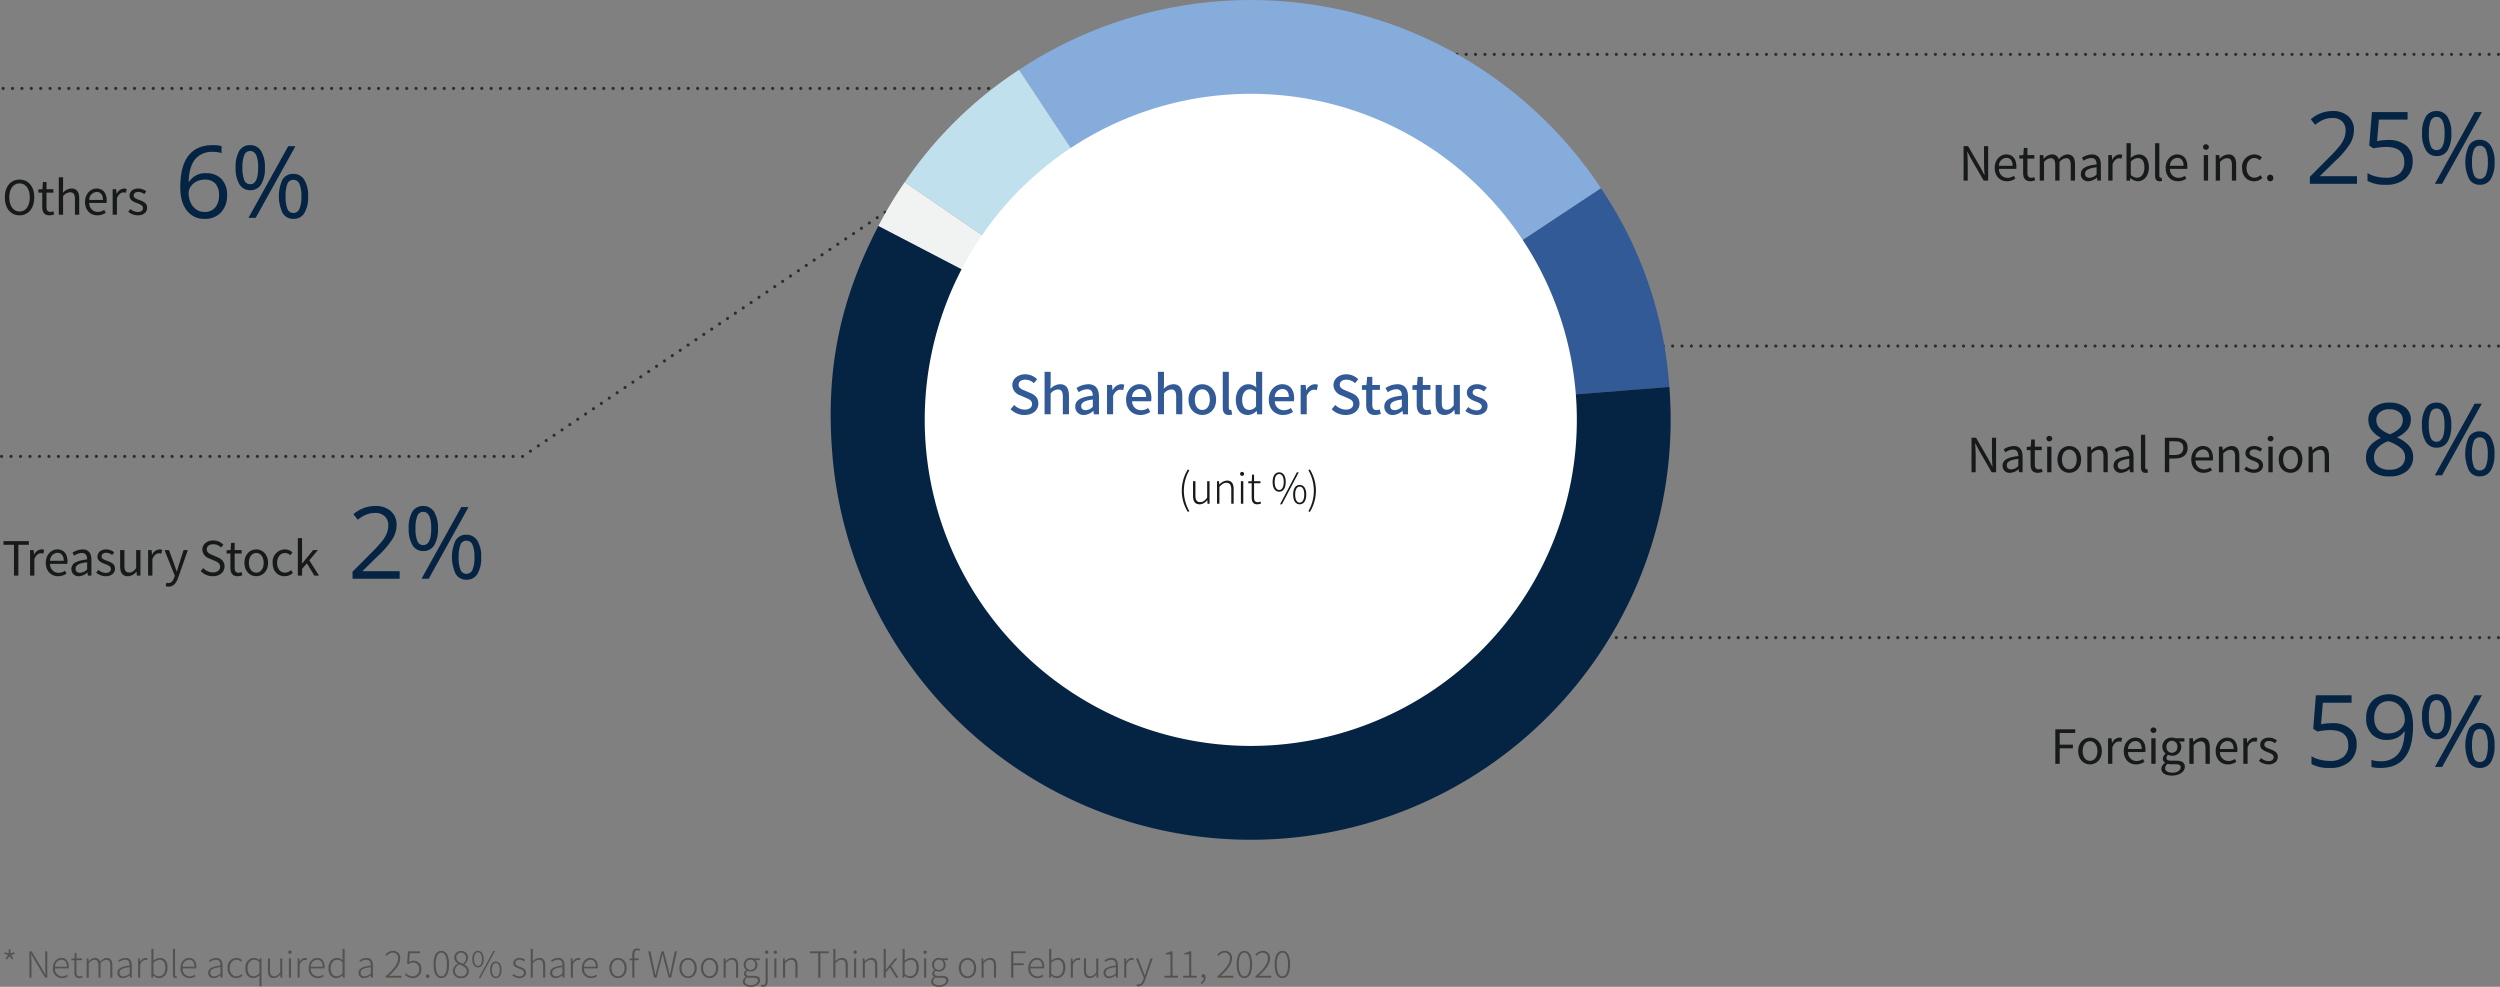 <svg xmlns="http://www.w3.org/2000/svg" width="796.5" height="314.402" viewBox="0 0 796.5 314.402">
  <rect x="0" y="0" width="796.5" height="314.402" fill="#808080" stroke="none"/>
  <defs>
    <style>
      .cls-1 {
        fill: #171a1b;
      }

      .cls-2 {
        fill: #052342;
      }

      .cls-3, .cls-4, .cls-5, .cls-6 {
        fill: none;
        stroke: #2f2c2c;
        stroke-linecap: round;
        stroke-linejoin: round;
      }

      .cls-3 {
        stroke-dasharray: 0 3.027;
      }

      .cls-4 {
        stroke-dasharray: 0 3.018;
      }

      .cls-6 {
        stroke-dasharray: 0 2.99;
      }

      .cls-7 {
        fill: #325a97;
      }

      .cls-8 {
        fill: #85acdb;
      }

      .cls-9 {
        fill: #c1e0ee;
      }

      .cls-10 {
        fill: #f1f3f3;
      }

      .cls-11 {
        fill: #fff;
      }

      .cls-12 {
        fill: #525251;
      }
    </style>
  </defs>
  <g id="구성_요소_119_1" data-name="구성 요소 119 – 1" transform="translate(0.5)">
    <g id="그룹_925" data-name="그룹 925" transform="translate(-48.867 -2467.45)">
      <path id="패스_2191" data-name="패스 2191" class="cls-1" d="M52.82,2641.016H49.49v-1.17h8.054v1.17H54.215v9.824h-1.4Z"/>
      <path id="패스_2192" data-name="패스 2192" class="cls-1" d="M57.95,2642.7h1.125l.12,1.486h.045a2.813,2.813,0,0,1,2.31-1.7,1.73,1.73,0,0,1,.869.18l-.254,1.2a1.944,1.944,0,0,0-.8-.135c-.675,0-1.516.48-2.055,1.875v5.235H57.95Z"/>
      <path id="패스_2193" data-name="패스 2193" class="cls-1" d="M62.96,2646.775c0-2.639,1.785-4.29,3.675-4.29,2.07,0,3.24,1.5,3.24,3.826a5.163,5.163,0,0,1-.061.779H64.325a2.7,2.7,0,0,0,2.7,2.85,3.509,3.509,0,0,0,2.04-.645l.5.9a4.852,4.852,0,0,1-2.7.84C64.7,2651.035,62.96,2649.46,62.96,2646.775Zm5.715-.66c0-1.649-.75-2.535-2.026-2.535a2.506,2.506,0,0,0-2.339,2.535Z"/>
      <path id="패스_2194" data-name="패스 2194" class="cls-1" d="M71.12,2648.726c0-1.771,1.545-2.656,5.009-3.045,0-1.051-.345-2.056-1.68-2.056a4.5,4.5,0,0,0-2.445.87l-.54-.944a6.118,6.118,0,0,1,3.21-1.066c1.98,0,2.82,1.335,2.82,3.345v5.01H76.369l-.12-.975H76.2a4.363,4.363,0,0,1-2.7,1.17A2.208,2.208,0,0,1,71.12,2648.726Zm5.009.134v-2.28c-2.745.33-3.674,1-3.674,2.055,0,.93.629,1.3,1.44,1.3A3.329,3.329,0,0,0,76.129,2648.86Z"/>
      <path id="패스_2195" data-name="패스 2195" class="cls-1" d="M79.009,2649.91l.676-.9a3.691,3.691,0,0,0,2.414.96c1.08,0,1.605-.57,1.605-1.275,0-.825-.96-1.2-1.86-1.545-1.14-.42-2.429-.975-2.429-2.355,0-1.289,1.034-2.31,2.8-2.31a4.221,4.221,0,0,1,2.535.915l-.66.885a3.065,3.065,0,0,0-1.875-.72c-1.02,0-1.485.54-1.485,1.17,0,.781.885,1.066,1.8,1.411,1.185.45,2.49.929,2.49,2.474,0,1.32-1.05,2.415-2.97,2.415A4.915,4.915,0,0,1,79.009,2649.91Z"/>
      <path id="패스_2196" data-name="패스 2196" class="cls-1" d="M86.644,2647.855v-5.16h1.365v4.995c0,1.515.45,2.161,1.53,2.161.84,0,1.425-.406,2.205-1.381V2642.7h1.365v8.145h-1.14l-.105-1.275h-.045a3.494,3.494,0,0,1-2.7,1.47C87.409,2651.035,86.644,2649.925,86.644,2647.855Z"/>
      <path id="패스_2197" data-name="패스 2197" class="cls-1" d="M95.554,2642.7h1.125l.12,1.486h.045a2.813,2.813,0,0,1,2.31-1.7,1.736,1.736,0,0,1,.87.18l-.255,1.2a1.944,1.944,0,0,0-.795-.135c-.675,0-1.515.48-2.055,1.875v5.235H95.554Z"/>
      <path id="패스_2198" data-name="패스 2198" class="cls-1" d="M101.134,2654.185l.27-1.095a1.951,1.951,0,0,0,.615.135c.93,0,1.515-.75,1.845-1.755l.18-.615-3.27-8.16H102.2l1.665,4.531c.24.7.525,1.545.78,2.279h.075c.225-.734.465-1.56.69-2.279l1.455-4.531H108.2l-3.075,8.82c-.57,1.605-1.41,2.835-3.03,2.835A2.508,2.508,0,0,1,101.134,2654.185Z"/>
      <path id="패스_2199" data-name="패스 2199" class="cls-1" d="M112.309,2649.4l.825-.945a4.32,4.32,0,0,0,3.045,1.365c1.44,0,2.31-.719,2.31-1.8,0-1.125-.795-1.486-1.83-1.951l-1.59-.69a3.106,3.106,0,0,1-2.235-2.819c0-1.7,1.47-2.925,3.465-2.925a4.5,4.5,0,0,1,3.24,1.365l-.735.885a3.562,3.562,0,0,0-2.5-1.035c-1.245,0-2.055.629-2.055,1.62,0,1.064.96,1.469,1.815,1.83l1.575.675c1.275.554,2.264,1.3,2.264,2.939,0,1.74-1.44,3.12-3.734,3.12A5.254,5.254,0,0,1,112.309,2649.4Z"/>
      <path id="패스_2200" data-name="패스 2200" class="cls-1" d="M121.774,2648.32v-4.514h-1.215v-1.035l1.275-.076.165-2.28h1.14v2.28h2.205v1.111h-2.205v4.545c0,1,.315,1.574,1.259,1.574a2.886,2.886,0,0,0,.931-.21l.27,1.02a5.131,5.131,0,0,1-1.5.3C122.359,2651.035,121.774,2649.955,121.774,2648.32Z"/>
      <path id="패스_2201" data-name="패스 2201" class="cls-1" d="M126.229,2646.775c0-2.714,1.784-4.29,3.779-4.29s3.78,1.576,3.78,4.29-1.785,4.26-3.78,4.26S126.229,2649.476,126.229,2646.775Zm6.149,0c0-1.875-.96-3.15-2.37-3.15s-2.355,1.275-2.355,3.15.945,3.121,2.355,3.121S132.378,2648.65,132.378,2646.775Z"/>
      <path id="패스_2202" data-name="패스 2202" class="cls-1" d="M135.229,2646.775a3.965,3.965,0,0,1,3.929-4.29,3.487,3.487,0,0,1,2.385.96l-.705.915a2.368,2.368,0,0,0-1.635-.735c-1.47,0-2.55,1.275-2.55,3.15s1.02,3.121,2.52,3.121a2.872,2.872,0,0,0,1.92-.811l.585.915a3.884,3.884,0,0,1-2.625,1.035C136.893,2651.035,135.229,2649.476,135.229,2646.775Z"/>
      <path id="패스_2203" data-name="패스 2203" class="cls-1" d="M143.253,2638.9h1.35v8.1h.03l3.5-4.3h1.515l-2.73,3.27,3.09,4.875h-1.485l-2.385-3.93-1.53,1.785v2.145h-1.35Z"/>
    </g>
    <g id="그룹_926" data-name="그룹 926" transform="translate(-48.867 -2467.45)">
      <path id="패스_2204" data-name="패스 2204" class="cls-2" d="M175.7,2651.84H160.681V2649.6l6.016-6.046a44.382,44.382,0,0,0,3.625-3.969,10.14,10.14,0,0,0,1.312-2.313,6.613,6.613,0,0,0,.438-2.422,3.839,3.839,0,0,0-1.11-2.9,4.249,4.249,0,0,0-3.078-1.07,7.749,7.749,0,0,0-2.7.468,10.766,10.766,0,0,0-2.836,1.7l-1.375-1.766a10.531,10.531,0,0,1,6.875-2.625,7.269,7.269,0,0,1,5.047,1.648,5.673,5.673,0,0,1,1.828,4.43,8.548,8.548,0,0,1-1.219,4.3,27.235,27.235,0,0,1-4.562,5.375l-5,4.891v.125H175.7Z"/>
      <path id="패스_2205" data-name="패스 2205" class="cls-2" d="M187.9,2635.809a9.864,9.864,0,0,1-1.2,5.382,3.929,3.929,0,0,1-3.507,1.821,3.833,3.833,0,0,1-3.4-1.86,9.8,9.8,0,0,1-1.211-5.343,9.924,9.924,0,0,1,1.164-5.344,3.844,3.844,0,0,1,3.446-1.8,3.923,3.923,0,0,1,3.484,1.859A9.616,9.616,0,0,1,187.9,2635.809Zm-7.156,0a10.46,10.46,0,0,0,.578,3.984,1.944,1.944,0,0,0,1.875,1.328q2.562,0,2.562-5.312,0-5.281-2.562-5.282a1.945,1.945,0,0,0-1.875,1.313A10.339,10.339,0,0,0,180.749,2635.809Zm16.89-6.813-12.672,22.844h-2.3L195.342,2629Zm4.031,15.969a9.834,9.834,0,0,1-1.195,5.367,3.93,3.93,0,0,1-3.508,1.82,3.825,3.825,0,0,1-3.414-1.859,12.659,12.659,0,0,1-.031-10.672,3.842,3.842,0,0,1,3.445-1.8,3.953,3.953,0,0,1,3.461,1.836A9.456,9.456,0,0,1,201.67,2644.965Zm-7.171,0a10.455,10.455,0,0,0,.578,3.992,1.953,1.953,0,0,0,1.89,1.32,2.042,2.042,0,0,0,1.938-1.3,9.743,9.743,0,0,0,.625-4.008A9.533,9.533,0,0,0,198.9,2641a2.044,2.044,0,0,0-1.938-1.289,1.954,1.954,0,0,0-1.89,1.289A10.205,10.205,0,0,0,194.5,2644.965Z"/>
    </g>
    <line id="선_1098" data-name="선 1098" class="cls-3" x1="114.234" y2="76.916" transform="translate(167.256 67.657)"/>
    <line id="선_1099" data-name="선 1099" class="cls-4" x1="161.473" transform="translate(1.509 145.417)"/>
    <path id="패스_2206" data-name="패스 2206" class="cls-5" d="M48.867,2612.867h0m166,0h0m118-79.449h0" transform="translate(-48.867 -2467.45)"/>
    <line id="선_1100" data-name="선 1100" class="cls-6" x2="336.365" transform="translate(3.49 28.176)"/>
    <path id="패스_2207" data-name="패스 2207" class="cls-5" d="M390.217,2495.627h0m-340.85,0h0" transform="translate(-48.867 -2467.45)"/>
    <line id="선_1101" data-name="선 1101" class="cls-6" x2="336.365" transform="translate(457.641 17.315)"/>
    <path id="패스_2208" data-name="패스 2208" class="cls-5" d="M844.367,2484.766h0m-340.849,0h0" transform="translate(-48.867 -2467.45)"/>
    <g id="그룹_927" data-name="그룹 927" transform="translate(-48.867 -2467.45)">
      <path id="패스_2209" data-name="패스 2209" class="cls-1" d="M673.964,2514.01h1.44l4.005,6.929,1.17,2.265h.075c-.075-1.109-.18-2.34-.18-3.479v-5.715h1.32V2525h-1.425l-4.005-6.944-1.185-2.265h-.06c.06,1.109.165,2.279.165,3.434V2525h-1.32Z"/>
      <path id="패스_2210" data-name="패스 2210" class="cls-1" d="M683.879,2520.939c0-2.639,1.785-4.29,3.675-4.29,2.07,0,3.24,1.5,3.24,3.826a5.316,5.316,0,0,1-.06.779h-5.49a2.7,2.7,0,0,0,2.7,2.85,3.511,3.511,0,0,0,2.04-.645l.495.9a4.847,4.847,0,0,1-2.7.84C685.619,2525.2,683.879,2523.624,683.879,2520.939Zm5.715-.66c0-1.649-.75-2.535-2.025-2.535a2.507,2.507,0,0,0-2.34,2.535Z"/>
      <path id="패스_2211" data-name="패스 2211" class="cls-1" d="M692.939,2522.484v-4.514h-1.215v-1.035l1.275-.076.165-2.28h1.14v2.28h2.2v1.111h-2.2v4.545c0,1.005.315,1.574,1.259,1.574a2.887,2.887,0,0,0,.931-.21l.27,1.02a5.123,5.123,0,0,1-1.5.3C693.524,2525.2,692.939,2524.119,692.939,2522.484Z"/>
      <path id="패스_2212" data-name="패스 2212" class="cls-1" d="M698.234,2516.859h1.125l.12,1.186h.045a3.58,3.58,0,0,1,2.535-1.4,2.148,2.148,0,0,1,2.25,1.56,3.85,3.85,0,0,1,2.685-1.56c1.679,0,2.474,1.111,2.474,3.2V2525H708.1v-4.98c0-1.53-.48-2.174-1.516-2.174a3.006,3.006,0,0,0-2.054,1.245V2525h-1.365v-4.98c0-1.53-.48-2.174-1.515-2.174a3.008,3.008,0,0,0-2.055,1.245V2525h-1.365Z"/>
      <path id="패스_2213" data-name="패스 2213" class="cls-1" d="M711.329,2522.89c0-1.771,1.545-2.656,5.01-3.045,0-1.051-.345-2.056-1.68-2.056a4.5,4.5,0,0,0-2.445.87l-.54-.944a6.116,6.116,0,0,1,3.21-1.066c1.98,0,2.82,1.335,2.82,3.345V2525h-1.125l-.12-.975h-.045a4.364,4.364,0,0,1-2.7,1.17A2.208,2.208,0,0,1,711.329,2522.89Zm5.01.134v-2.28c-2.745.33-3.675,1.005-3.675,2.055,0,.93.63,1.3,1.44,1.3A3.329,3.329,0,0,0,716.339,2523.024Z"/>
      <path id="패스_2214" data-name="패스 2214" class="cls-1" d="M720.059,2516.859h1.125l.12,1.486h.045a2.812,2.812,0,0,1,2.31-1.7,1.732,1.732,0,0,1,.869.18l-.255,1.2a1.939,1.939,0,0,0-.794-.134c-.675,0-1.516.479-2.055,1.875V2525h-1.365Z"/>
      <path id="패스_2215" data-name="패스 2215" class="cls-1" d="M727.139,2524.164h-.046l-.119.84h-1.1v-11.94h1.366v3.271l-.046,1.47a4.1,4.1,0,0,1,2.551-1.156c2.114,0,3.254,1.651,3.254,4.14,0,2.8-1.665,4.41-3.54,4.41A3.6,3.6,0,0,1,727.139,2524.164Zm4.439-3.345c0-1.8-.6-3.014-2.145-3.014a3.355,3.355,0,0,0-2.189,1.125v4.274a3.125,3.125,0,0,0,1.994.856C730.588,2524.06,731.578,2522.845,731.578,2520.819Z"/>
      <path id="패스_2216" data-name="패스 2216" class="cls-1" d="M734.968,2523.384v-10.32h1.365v10.411c0,.42.18.585.39.585a1.161,1.161,0,0,0,.285-.031l.2,1.05a2.158,2.158,0,0,1-.795.12C735.388,2525.2,734.968,2524.539,734.968,2523.384Z"/>
      <path id="패스_2217" data-name="패스 2217" class="cls-1" d="M738.343,2520.939c0-2.639,1.785-4.29,3.675-4.29,2.07,0,3.24,1.5,3.24,3.826a5.307,5.307,0,0,1-.06.779h-5.49a2.7,2.7,0,0,0,2.7,2.85,3.511,3.511,0,0,0,2.04-.645l.495.9a4.847,4.847,0,0,1-2.7.84C740.083,2525.2,738.343,2523.624,738.343,2520.939Zm5.715-.66c0-1.649-.75-2.535-2.025-2.535a2.507,2.507,0,0,0-2.34,2.535Z"/>
      <path id="패스_2218" data-name="패스 2218" class="cls-1" d="M750.238,2514.295a.947.947,0,0,1,1.89,0,.947.947,0,0,1-1.89,0Zm.255,2.564h1.365V2525h-1.365Z"/>
      <path id="패스_2219" data-name="패스 2219" class="cls-1" d="M754.3,2516.859h1.125l.12,1.17h.045a3.909,3.909,0,0,1,2.73-1.38c1.71,0,2.489,1.111,2.489,3.2V2525h-1.364v-4.98c0-1.53-.466-2.174-1.545-2.174a3.1,3.1,0,0,0-2.235,1.245V2525H754.3Z"/>
      <path id="패스_2220" data-name="패스 2220" class="cls-1" d="M762.688,2520.939a3.966,3.966,0,0,1,3.93-4.29,3.485,3.485,0,0,1,2.384.96l-.705.915a2.367,2.367,0,0,0-1.634-.735c-1.47,0-2.55,1.275-2.55,3.15s1.02,3.121,2.52,3.121a2.874,2.874,0,0,0,1.92-.811l.585.915a3.886,3.886,0,0,1-2.625,1.035C764.353,2525.2,762.688,2523.64,762.688,2520.939Z"/>
      <path id="패스_2221" data-name="패스 2221" class="cls-1" d="M770.667,2524.164a.993.993,0,1,1,1.98,0,.991.991,0,1,1-1.98,0Z"/>
    </g>
    <g id="그룹_928" data-name="그룹 928" transform="translate(-48.867 -2467.45)">
      <path id="패스_2222" data-name="패스 2222" class="cls-2" d="M799.31,2526H784.294v-2.234l6.016-6.047a44.221,44.221,0,0,0,3.625-3.969,10.145,10.145,0,0,0,1.313-2.313,6.63,6.63,0,0,0,.437-2.421,3.843,3.843,0,0,0-1.109-2.9,4.252,4.252,0,0,0-3.078-1.07,7.729,7.729,0,0,0-2.7.469,10.731,10.731,0,0,0-2.836,1.7l-1.375-1.766a10.531,10.531,0,0,1,6.875-2.625,7.269,7.269,0,0,1,5.047,1.648,5.673,5.673,0,0,1,1.828,4.43,8.557,8.557,0,0,1-1.218,4.3,27.281,27.281,0,0,1-4.563,5.375l-5,4.891v.125h11.75Z"/>
      <path id="패스_2223" data-name="패스 2223" class="cls-2" d="M809.284,2512.051a8.4,8.4,0,0,1,5.679,1.789,6.137,6.137,0,0,1,2.071,4.9,7.074,7.074,0,0,1-2.258,5.563,9.017,9.017,0,0,1-6.227,2.015,11.455,11.455,0,0,1-5.89-1.234v-2.5a8.955,8.955,0,0,0,2.718,1.1,13.452,13.452,0,0,0,3.2.4,6.394,6.394,0,0,0,4.273-1.3,4.649,4.649,0,0,0,1.523-3.75q0-4.781-5.859-4.781a23.343,23.343,0,0,0-3.969.453l-1.343-.859.859-10.688h11.359v2.391h-9.14l-.578,6.859A18.237,18.237,0,0,1,809.284,2512.051Z"/>
      <path id="패스_2224" data-name="패스 2224" class="cls-2" d="M829.367,2509.973a9.866,9.866,0,0,1-1.2,5.382,3.93,3.93,0,0,1-3.508,1.821,3.833,3.833,0,0,1-3.4-1.86,9.793,9.793,0,0,1-1.211-5.343,9.915,9.915,0,0,1,1.164-5.344,3.842,3.842,0,0,1,3.445-1.8,3.923,3.923,0,0,1,3.484,1.859A9.616,9.616,0,0,1,829.367,2509.973Zm-7.156,0a10.461,10.461,0,0,0,.578,3.984,1.944,1.944,0,0,0,1.875,1.328q2.562,0,2.563-5.312,0-5.281-2.563-5.282a1.945,1.945,0,0,0-1.875,1.313A10.339,10.339,0,0,0,822.211,2509.973Zm16.891-6.813L826.43,2526h-2.3L836.8,2503.16Zm4.031,15.969a9.835,9.835,0,0,1-1.2,5.367,3.928,3.928,0,0,1-3.507,1.82,3.822,3.822,0,0,1-3.414-1.859,12.655,12.655,0,0,1-.032-10.672,3.843,3.843,0,0,1,3.446-1.8,3.954,3.954,0,0,1,3.461,1.836A9.455,9.455,0,0,1,843.133,2519.129Zm-7.172,0a10.456,10.456,0,0,0,.578,3.992,1.954,1.954,0,0,0,1.891,1.32,2.041,2.041,0,0,0,1.937-1.3,9.727,9.727,0,0,0,.625-4.008,9.515,9.515,0,0,0-.625-3.961,2.043,2.043,0,0,0-1.937-1.289,1.955,1.955,0,0,0-1.891,1.289A10.2,10.2,0,0,0,835.961,2519.129Z"/>
    </g>
    <g id="그룹_929" data-name="그룹 929" transform="translate(-48.867 -2467.45)">
      <path id="패스_2225" data-name="패스 2225" class="cls-1" d="M49.9,2530.33c0-3.524,1.935-5.67,4.695-5.67s4.695,2.146,4.695,5.67-1.935,5.73-4.695,5.73S49.9,2533.855,49.9,2530.33Zm7.964,0c0-2.76-1.3-4.455-3.269-4.455s-3.27,1.7-3.27,4.455c0,2.745,1.29,4.515,3.27,4.515S57.859,2533.075,57.859,2530.33Z"/>
      <path id="패스_2226" data-name="패스 2226" class="cls-1" d="M61.82,2533.345v-4.515H60.6v-1.035l1.276-.074.164-2.281h1.141v2.281h2.2v1.109h-2.2v4.545c0,1,.315,1.575,1.259,1.575a2.9,2.9,0,0,0,.931-.21l.27,1.02a5.131,5.131,0,0,1-1.5.3C62.4,2536.06,61.82,2534.98,61.82,2533.345Z"/>
      <path id="패스_2227" data-name="패스 2227" class="cls-1" d="M67.1,2523.926h1.365v3.269l-.046,1.68a3.825,3.825,0,0,1,2.7-1.364c1.71,0,2.489,1.109,2.489,3.194v5.16H72.245v-4.98c0-1.53-.466-2.175-1.545-2.175a3.1,3.1,0,0,0-2.235,1.245v5.91H67.1Z"/>
      <path id="패스_2228" data-name="패스 2228" class="cls-1" d="M75.455,2531.8c0-2.64,1.784-4.289,3.674-4.289,2.07,0,3.24,1.5,3.24,3.824a5.33,5.33,0,0,1-.06.78h-5.49a2.7,2.7,0,0,0,2.7,2.85,3.511,3.511,0,0,0,2.04-.645l.5.9a4.847,4.847,0,0,1-2.7.84C77.194,2536.06,75.455,2534.485,75.455,2531.8Zm5.714-.659c0-1.651-.75-2.536-2.025-2.536a2.506,2.506,0,0,0-2.34,2.536Z"/>
      <path id="패스_2229" data-name="패스 2229" class="cls-1" d="M84.259,2527.721h1.125l.12,1.484h.045a2.811,2.811,0,0,1,2.31-1.694,1.747,1.747,0,0,1,.87.179l-.255,1.2a1.908,1.908,0,0,0-.795-.136c-.675,0-1.515.48-2.054,1.875v5.235H84.259Z"/>
      <path id="패스_2230" data-name="패스 2230" class="cls-1" d="M89.239,2534.935l.676-.9a3.69,3.69,0,0,0,2.414.96c1.08,0,1.6-.57,1.6-1.275,0-.824-.96-1.2-1.86-1.545-1.139-.42-2.429-.975-2.429-2.355,0-1.29,1.034-2.309,2.8-2.309a4.22,4.22,0,0,1,2.535.915l-.66.885a3.066,3.066,0,0,0-1.875-.721c-1.02,0-1.485.54-1.485,1.17,0,.78.885,1.065,1.8,1.41,1.185.45,2.49.931,2.49,2.476,0,1.319-1.05,2.414-2.97,2.414A4.915,4.915,0,0,1,89.239,2534.935Z"/>
    </g>
    <g id="그룹_930" data-name="그룹 930" transform="translate(-48.867 -2467.45)">
      <path id="패스_2231" data-name="패스 2231" class="cls-2" d="M105.805,2527.1q0-6.735,2.617-10.071t7.742-3.336a10.31,10.31,0,0,1,2.781.3v2.235a8.876,8.876,0,0,0-2.75-.391,6.937,6.937,0,0,0-5.609,2.289q-1.938,2.289-2.125,7.2h.187a5.98,5.98,0,0,1,5.438-2.687,6.386,6.386,0,0,1,4.851,1.859,7.007,7.007,0,0,1,1.774,5.047,7.787,7.787,0,0,1-1.945,5.6,6.926,6.926,0,0,1-5.258,2.039,6.756,6.756,0,0,1-5.625-2.664Q105.8,2531.849,105.805,2527.1Zm7.672,7.875a4.338,4.338,0,0,0,3.445-1.4,5.946,5.946,0,0,0,1.226-4.039,5.206,5.206,0,0,0-1.14-3.562,4.3,4.3,0,0,0-3.406-1.3,5.744,5.744,0,0,0-2.579.578,4.782,4.782,0,0,0-1.867,1.594,3.674,3.674,0,0,0-.695,2.109,7.227,7.227,0,0,0,.625,3,5.288,5.288,0,0,0,1.773,2.2A4.419,4.419,0,0,0,113.477,2534.975Z"/>
      <path id="패스_2232" data-name="패스 2232" class="cls-2" d="M132.763,2520.834a9.874,9.874,0,0,1-1.2,5.383,3.928,3.928,0,0,1-3.507,1.82,3.836,3.836,0,0,1-3.4-1.859,9.808,9.808,0,0,1-1.211-5.344,9.926,9.926,0,0,1,1.164-5.344,3.841,3.841,0,0,1,3.446-1.8,3.922,3.922,0,0,1,3.484,1.86A9.618,9.618,0,0,1,132.763,2520.834Zm-7.157,0a10.461,10.461,0,0,0,.579,3.984,1.944,1.944,0,0,0,1.875,1.328q2.562,0,2.562-5.312,0-5.281-2.562-5.281a1.944,1.944,0,0,0-1.875,1.312A10.336,10.336,0,0,0,125.606,2520.834Zm16.891-6.813-12.672,22.844h-2.3l12.672-22.844Zm4.031,15.969a9.836,9.836,0,0,1-1.2,5.367,3.93,3.93,0,0,1-3.508,1.821,3.825,3.825,0,0,1-3.414-1.86,12.66,12.66,0,0,1-.031-10.672,3.839,3.839,0,0,1,3.445-1.8,3.95,3.95,0,0,1,3.461,1.836A9.448,9.448,0,0,1,146.528,2529.99Zm-7.172,0a10.447,10.447,0,0,0,.579,3.992,1.955,1.955,0,0,0,1.89,1.321,2.043,2.043,0,0,0,1.938-1.3,9.751,9.751,0,0,0,.625-4.008,9.534,9.534,0,0,0-.625-3.961,2.044,2.044,0,0,0-1.938-1.289,1.954,1.954,0,0,0-1.89,1.289A10.2,10.2,0,0,0,139.356,2529.99Z"/>
    </g>
    <line id="선_1102" data-name="선 1102" class="cls-6" x2="336.365" transform="translate(457.641 110.249)"/>
    <path id="패스_2233" data-name="패스 2233" class="cls-5" d="M844.367,2577.7h0m-340.849,0h0" transform="translate(-48.867 -2467.45)"/>
    <g id="그룹_931" data-name="그룹 931" transform="translate(-48.867 -2467.45)">
      <path id="패스_2234" data-name="패스 2234" class="cls-1" d="M676.49,2606.908h1.44l4.005,6.93,1.17,2.266h.075c-.075-1.111-.18-2.34-.18-3.481v-5.715h1.32v11H682.9l-4.005-6.945-1.185-2.265h-.06c.06,1.111.165,2.281.165,3.435v5.775h-1.32Z"/>
      <path id="패스_2235" data-name="패스 2235" class="cls-1" d="M686.39,2615.788c0-1.769,1.545-2.655,5.01-3.045,0-1.05-.345-2.055-1.68-2.055a4.48,4.48,0,0,0-2.445.871l-.54-.946a6.135,6.135,0,0,1,3.21-1.064c1.98,0,2.82,1.335,2.82,3.345v5.009H691.64l-.12-.975h-.045a4.363,4.363,0,0,1-2.7,1.17A2.208,2.208,0,0,1,686.39,2615.788Zm5.01.135v-2.279c-2.745.33-3.675,1-3.675,2.054,0,.93.63,1.3,1.44,1.3A3.329,3.329,0,0,0,691.4,2615.923Z"/>
      <path id="패스_2236" data-name="패스 2236" class="cls-1" d="M695.3,2615.383v-4.515h-1.215v-1.035l1.275-.074.165-2.28h1.14v2.28h2.205v1.109h-2.205v4.545c0,1,.315,1.575,1.26,1.575a2.886,2.886,0,0,0,.93-.21l.27,1.02a5.131,5.131,0,0,1-1.5.3C695.885,2618.1,695.3,2617.019,695.3,2615.383Z"/>
      <path id="패스_2237" data-name="패스 2237" class="cls-1" d="M700.34,2607.193a.947.947,0,0,1,1.889,0,.947.947,0,0,1-1.889,0Zm.255,2.566h1.365v8.144h-1.365Z"/>
      <path id="패스_2238" data-name="패스 2238" class="cls-1" d="M703.865,2613.838c0-2.715,1.784-4.289,3.78-4.289s3.779,1.574,3.779,4.289-1.785,4.26-3.779,4.26S703.865,2616.538,703.865,2613.838Zm6.149,0c0-1.875-.96-3.15-2.369-3.15s-2.355,1.275-2.355,3.15.944,3.12,2.355,3.12S710.014,2615.713,710.014,2613.838Z"/>
      <path id="패스_2239" data-name="패스 2239" class="cls-1" d="M713.39,2609.759h1.125l.12,1.17h.045a3.9,3.9,0,0,1,2.73-1.38c1.71,0,2.489,1.109,2.489,3.194v5.16h-1.364v-4.98c0-1.529-.466-2.175-1.545-2.175a3.1,3.1,0,0,0-2.235,1.245v5.91H713.39Z"/>
      <path id="패스_2240" data-name="패스 2240" class="cls-1" d="M721.745,2615.788c0-1.769,1.545-2.655,5.009-3.045,0-1.05-.345-2.055-1.68-2.055a4.48,4.48,0,0,0-2.445.871l-.54-.946a6.135,6.135,0,0,1,3.21-1.064c1.98,0,2.82,1.335,2.82,3.345v5.009h-1.125l-.12-.975h-.045a4.363,4.363,0,0,1-2.7,1.17A2.208,2.208,0,0,1,721.745,2615.788Zm5.009.135v-2.279c-2.745.33-3.674,1-3.674,2.054,0,.93.629,1.3,1.44,1.3A3.329,3.329,0,0,0,726.754,2615.923Z"/>
      <path id="패스_2241" data-name="패스 2241" class="cls-1" d="M730.474,2616.283v-10.319h1.365v10.409c0,.42.18.585.39.585a1.2,1.2,0,0,0,.285-.03l.2,1.051a2.182,2.182,0,0,1-.795.119C730.894,2618.1,730.474,2617.438,730.474,2616.283Z"/>
      <path id="패스_2242" data-name="패스 2242" class="cls-1" d="M738.094,2606.908h3.135c2.475,0,4.125.825,4.125,3.226,0,2.324-1.65,3.4-4.05,3.4h-1.815v4.365h-1.4Zm3.03,5.505c1.935,0,2.85-.705,2.85-2.279,0-1.59-.975-2.1-2.91-2.1h-1.575v4.38Z"/>
      <path id="패스_2243" data-name="패스 2243" class="cls-1" d="M746.509,2613.838c0-2.64,1.785-4.289,3.675-4.289,2.07,0,3.24,1.5,3.24,3.824a5.334,5.334,0,0,1-.06.78h-5.49a2.7,2.7,0,0,0,2.7,2.85,3.511,3.511,0,0,0,2.04-.645l.495.9a4.849,4.849,0,0,1-2.7.84C748.249,2618.1,746.509,2616.523,746.509,2613.838Zm5.715-.659c0-1.651-.75-2.535-2.025-2.535a2.5,2.5,0,0,0-2.34,2.535Z"/>
      <path id="패스_2244" data-name="패스 2244" class="cls-1" d="M755.314,2609.759h1.125l.12,1.17h.045a3.9,3.9,0,0,1,2.73-1.38c1.71,0,2.49,1.109,2.49,3.194v5.16h-1.365v-4.98c0-1.529-.465-2.175-1.545-2.175a3.1,3.1,0,0,0-2.235,1.245v5.91h-1.365Z"/>
      <path id="패스_2245" data-name="패스 2245" class="cls-1" d="M763.369,2616.973l.675-.9a3.688,3.688,0,0,0,2.414.96c1.081,0,1.6-.57,1.6-1.275,0-.824-.959-1.2-1.859-1.545-1.141-.42-2.43-.975-2.43-2.355,0-1.29,1.035-2.309,2.8-2.309a4.222,4.222,0,0,1,2.535.915l-.66.885a3.067,3.067,0,0,0-1.875-.721c-1.02,0-1.485.54-1.485,1.17,0,.78.885,1.065,1.8,1.41,1.185.45,2.49.931,2.49,2.476,0,1.319-1.051,2.414-2.97,2.414A4.913,4.913,0,0,1,763.369,2616.973Z"/>
      <path id="패스_2246" data-name="패스 2246" class="cls-1" d="M770.824,2607.193a.947.947,0,0,1,1.889,0,.947.947,0,0,1-1.889,0Zm.255,2.566h1.365v8.144h-1.365Z"/>
      <path id="패스_2247" data-name="패스 2247" class="cls-1" d="M774.349,2613.838c0-2.715,1.784-4.289,3.779-4.289s3.78,1.574,3.78,4.289-1.785,4.26-3.78,4.26S774.349,2616.538,774.349,2613.838Zm6.149,0c0-1.875-.96-3.15-2.37-3.15s-2.355,1.275-2.355,3.15.945,3.12,2.355,3.12S780.5,2615.713,780.5,2613.838Z"/>
      <path id="패스_2248" data-name="패스 2248" class="cls-1" d="M783.873,2609.759H785l.12,1.17h.045a3.9,3.9,0,0,1,2.73-1.38c1.71,0,2.49,1.109,2.49,3.194v5.16h-1.365v-4.98c0-1.529-.465-2.175-1.545-2.175a3.1,3.1,0,0,0-2.235,1.245v5.91h-1.365Z"/>
    </g>
    <g id="그룹_932" data-name="그룹 932" transform="translate(-48.867 -2467.45)">
      <path id="패스_2249" data-name="패스 2249" class="cls-2" d="M809.674,2595.731a7.745,7.745,0,0,1,4.953,1.454,4.843,4.843,0,0,1,1.828,4.015,5,5,0,0,1-1.047,3.078,9.251,9.251,0,0,1-3.344,2.532,11.248,11.248,0,0,1,3.954,2.789,5.247,5.247,0,0,1,1.171,3.382,5.668,5.668,0,0,1-1.984,4.54,8.109,8.109,0,0,1-5.437,1.7,8.706,8.706,0,0,1-5.625-1.6,5.517,5.517,0,0,1-1.969-4.539q0-3.921,4.781-6.109a8.845,8.845,0,0,1-3.094-2.633,5.6,5.6,0,0,1-.937-3.164,4.821,4.821,0,0,1,1.836-3.961A7.614,7.614,0,0,1,809.674,2595.731Zm-4.938,17.407a3.538,3.538,0,0,0,1.3,2.922,5.714,5.714,0,0,0,3.664,1.046,5.46,5.46,0,0,0,3.625-1.093,3.72,3.72,0,0,0,1.3-3,3.656,3.656,0,0,0-1.219-2.7,12.446,12.446,0,0,0-4.25-2.289,9.255,9.255,0,0,0-3.375,2.211A4.287,4.287,0,0,0,804.736,2613.138Zm4.907-15.3a4.6,4.6,0,0,0-3.063.937,3.106,3.106,0,0,0-1.109,2.5,3.576,3.576,0,0,0,.922,2.469,9.622,9.622,0,0,0,3.406,2.063,8.535,8.535,0,0,0,3.164-2.016,3.734,3.734,0,0,0,.93-2.516,3.076,3.076,0,0,0-1.133-2.507A4.77,4.77,0,0,0,809.643,2597.841Z"/>
      <path id="패스_2250" data-name="패스 2250" class="cls-2" d="M829.335,2602.872a9.873,9.873,0,0,1-1.2,5.383,3.931,3.931,0,0,1-3.508,1.82,3.837,3.837,0,0,1-3.4-1.859,9.806,9.806,0,0,1-1.211-5.344,9.918,9.918,0,0,1,1.165-5.344,3.839,3.839,0,0,1,3.445-1.8,3.924,3.924,0,0,1,3.484,1.86A9.61,9.61,0,0,1,829.335,2602.872Zm-7.156,0a10.459,10.459,0,0,0,.578,3.984,1.945,1.945,0,0,0,1.875,1.329q2.562,0,2.562-5.313,0-5.28-2.562-5.281a1.944,1.944,0,0,0-1.875,1.312A10.342,10.342,0,0,0,822.179,2602.872Zm16.89-6.812L826.4,2618.9h-2.3l12.671-22.843Zm4.032,15.968a9.84,9.84,0,0,1-1.2,5.368,3.932,3.932,0,0,1-3.508,1.82,3.826,3.826,0,0,1-3.414-1.86,12.657,12.657,0,0,1-.031-10.671,3.838,3.838,0,0,1,3.445-1.8,3.95,3.95,0,0,1,3.461,1.836A9.439,9.439,0,0,1,843.1,2612.028Zm-7.172,0a10.455,10.455,0,0,0,.578,3.993,1.956,1.956,0,0,0,1.89,1.32,2.043,2.043,0,0,0,1.938-1.305,9.75,9.75,0,0,0,.625-4.008,9.537,9.537,0,0,0-.625-3.961,2.044,2.044,0,0,0-1.938-1.289,1.954,1.954,0,0,0-1.89,1.289A10.208,10.208,0,0,0,835.929,2612.028Z"/>
    </g>
    <line id="선_1103" data-name="선 1103" class="cls-6" x2="336.365" transform="translate(457.641 203.147)"/>
    <path id="패스_2251" data-name="패스 2251" class="cls-5" d="M844.367,2670.6h0m-340.849,0h0" transform="translate(-48.867 -2467.45)"/>
    <g id="그룹_933" data-name="그룹 933" transform="translate(-48.867 -2467.45)">
      <path id="패스_2252" data-name="패스 2252" class="cls-1" d="M703.192,2699.809h6.345v1.17h-4.95v3.719h4.2v1.17h-4.2v4.935h-1.395Z"/>
      <path id="패스_2253" data-name="패스 2253" class="cls-1" d="M710.467,2706.738c0-2.715,1.784-4.29,3.78-4.29s3.779,1.575,3.779,4.29c0,2.7-1.785,4.26-3.779,4.26S710.467,2709.438,710.467,2706.738Zm6.149,0c0-1.875-.96-3.15-2.369-3.15s-2.355,1.275-2.355,3.15.944,3.119,2.355,3.119S716.616,2708.613,716.616,2706.738Z"/>
      <path id="패스_2254" data-name="패스 2254" class="cls-1" d="M719.991,2702.658h1.125l.12,1.485h.045a2.812,2.812,0,0,1,2.31-1.7,1.736,1.736,0,0,1,.87.18l-.255,1.2a1.927,1.927,0,0,0-.795-.135c-.675,0-1.515.48-2.055,1.875v5.235h-1.365Z"/>
      <path id="패스_2255" data-name="패스 2255" class="cls-1" d="M725,2706.738c0-2.64,1.785-4.29,3.675-4.29,2.07,0,3.24,1.5,3.24,3.824a5.349,5.349,0,0,1-.06.781h-5.49a2.7,2.7,0,0,0,2.7,2.849,3.51,3.51,0,0,0,2.04-.644l.495.9a4.847,4.847,0,0,1-2.7.84C726.741,2711,725,2709.423,725,2706.738Zm5.715-.66c0-1.65-.75-2.535-2.025-2.535a2.506,2.506,0,0,0-2.34,2.535Z"/>
      <path id="패스_2256" data-name="패스 2256" class="cls-1" d="M733.521,2700.093a.947.947,0,0,1,1.89,0,.947.947,0,0,1-1.89,0Zm.255,2.565h1.365v8.145h-1.365Z"/>
      <path id="패스_2257" data-name="패스 2257" class="cls-1" d="M736.971,2712.362a2.305,2.305,0,0,1,1.215-1.844v-.06a1.473,1.473,0,0,1-.75-1.335,1.991,1.991,0,0,1,.915-1.516v-.059a2.86,2.86,0,0,1-1.065-2.19,2.9,2.9,0,0,1,3.06-2.91,3.361,3.361,0,0,1,1.14.21h2.835v1.05h-1.665a2.326,2.326,0,0,1,.66,1.68,2.793,2.793,0,0,1-2.97,2.835,2.834,2.834,0,0,1-1.215-.285,1.211,1.211,0,0,0-.525.975c0,.525.33.885,1.425.885h1.59c1.89,0,2.835.6,2.835,1.934,0,1.516-1.59,2.821-4.11,2.821C738.351,2714.553,736.971,2713.772,736.971,2712.362Zm6.165-.42c0-.75-.585-1-1.665-1h-1.41a4.576,4.576,0,0,1-1.05-.135,1.718,1.718,0,0,0-.84,1.38c0,.87.885,1.44,2.37,1.44C742.1,2713.623,743.136,2712.8,743.136,2711.942Zm-1.065-6.584a1.74,1.74,0,1,0-3.465,0,1.743,1.743,0,1,0,3.465,0Z"/>
      <path id="패스_2258" data-name="패스 2258" class="cls-1" d="M745.9,2702.658h1.125l.12,1.17h.045a3.9,3.9,0,0,1,2.73-1.38c1.709,0,2.489,1.11,2.489,3.2v5.16h-1.364v-4.98c0-1.53-.466-2.175-1.545-2.175a3.1,3.1,0,0,0-2.235,1.245v5.91H745.9Z"/>
      <path id="패스_2259" data-name="패스 2259" class="cls-1" d="M754.281,2706.738c0-2.64,1.784-4.29,3.675-4.29,2.069,0,3.239,1.5,3.239,3.824a5.207,5.207,0,0,1-.06.781h-5.489a2.7,2.7,0,0,0,2.7,2.849,3.508,3.508,0,0,0,2.04-.644l.495.9a4.844,4.844,0,0,1-2.7.84C756.021,2711,754.281,2709.423,754.281,2706.738Zm5.714-.66c0-1.65-.749-2.535-2.025-2.535a2.506,2.506,0,0,0-2.34,2.535Z"/>
      <path id="패스_2260" data-name="패스 2260" class="cls-1" d="M763.085,2702.658h1.125l.121,1.485h.044a2.813,2.813,0,0,1,2.311-1.7,1.735,1.735,0,0,1,.869.18l-.255,1.2a1.927,1.927,0,0,0-.795-.135c-.674,0-1.515.48-2.054,1.875v5.235h-1.366Z"/>
      <path id="패스_2261" data-name="패스 2261" class="cls-1" d="M768.065,2709.873l.675-.9a3.694,3.694,0,0,0,2.415.96c1.08,0,1.6-.57,1.6-1.275,0-.825-.96-1.2-1.86-1.545-1.14-.42-2.43-.975-2.43-2.355,0-1.29,1.035-2.31,2.805-2.31a4.22,4.22,0,0,1,2.535.915l-.66.885a3.064,3.064,0,0,0-1.875-.72c-1.02,0-1.485.54-1.485,1.17,0,.78.885,1.065,1.8,1.41,1.185.45,2.49.93,2.49,2.475,0,1.319-1.05,2.415-2.97,2.415A4.913,4.913,0,0,1,768.065,2709.873Z"/>
    </g>
    <g id="그룹_934" data-name="그룹 934" transform="translate(-48.867 -2467.45)">
      <path id="패스_2262" data-name="패스 2262" class="cls-2" d="M791.435,2697.85a8.4,8.4,0,0,1,5.68,1.789,6.137,6.137,0,0,1,2.07,4.9,7.075,7.075,0,0,1-2.258,5.563,9.021,9.021,0,0,1-6.226,2.015,11.457,11.457,0,0,1-5.891-1.234v-2.5a8.92,8.92,0,0,0,2.719,1.1,13.391,13.391,0,0,0,3.2.4,6.393,6.393,0,0,0,4.273-1.3,4.649,4.649,0,0,0,1.524-3.75q0-4.782-5.86-4.781a23.334,23.334,0,0,0-3.968.453l-1.344-.86.859-10.687h11.36v2.391h-9.141l-.578,6.859A18.252,18.252,0,0,1,791.435,2697.85Z"/>
      <path id="패스_2263" data-name="패스 2263" class="cls-2" d="M817.159,2698.709q0,13.406-10.375,13.406a10.575,10.575,0,0,1-2.875-.312v-2.235a9.149,9.149,0,0,0,2.843.407,6.921,6.921,0,0,0,5.665-2.321q1.913-2.321,2.085-7.117h-.187a5.563,5.563,0,0,1-2.281,1.977,7.339,7.339,0,0,1-3.2.679,6.439,6.439,0,0,1-4.813-1.812,6.916,6.916,0,0,1-1.781-5.063,7.756,7.756,0,0,1,1.992-5.625,7.625,7.625,0,0,1,9.313-.867,7.56,7.56,0,0,1,2.679,3.485A14.192,14.192,0,0,1,817.159,2698.709Zm-7.688-7.859a4.279,4.279,0,0,0-3.453,1.437,6,6,0,0,0-1.219,4,5.2,5.2,0,0,0,1.125,3.539,4.3,4.3,0,0,0,3.422,1.289,5.919,5.919,0,0,0,2.617-.578,4.716,4.716,0,0,0,1.883-1.578,3.641,3.641,0,0,0,.688-2.094,7.159,7.159,0,0,0-.641-3.031,5.289,5.289,0,0,0-1.789-2.188A4.509,4.509,0,0,0,809.471,2690.85Z"/>
      <path id="패스_2264" data-name="패스 2264" class="cls-2" d="M829.367,2695.771a9.873,9.873,0,0,1-1.2,5.383,3.931,3.931,0,0,1-3.508,1.821,3.835,3.835,0,0,1-3.4-1.86,9.8,9.8,0,0,1-1.211-5.344,9.914,9.914,0,0,1,1.164-5.343,3.84,3.84,0,0,1,3.445-1.8,3.923,3.923,0,0,1,3.484,1.859A9.612,9.612,0,0,1,829.367,2695.771Zm-7.156,0a10.464,10.464,0,0,0,.578,3.985,1.944,1.944,0,0,0,1.875,1.328q2.562,0,2.563-5.313,0-5.28-2.563-5.281a1.945,1.945,0,0,0-1.875,1.313A10.337,10.337,0,0,0,822.211,2695.771Zm16.891-6.812L826.43,2711.8h-2.3l12.672-22.844Zm4.031,15.969a9.833,9.833,0,0,1-1.2,5.367,3.928,3.928,0,0,1-3.507,1.82,3.822,3.822,0,0,1-3.414-1.859,12.655,12.655,0,0,1-.032-10.672,3.843,3.843,0,0,1,3.446-1.8,3.951,3.951,0,0,1,3.461,1.836A9.454,9.454,0,0,1,843.133,2704.928Zm-7.172,0a10.454,10.454,0,0,0,.578,3.992,1.954,1.954,0,0,0,1.891,1.32,2.041,2.041,0,0,0,1.937-1.3,9.734,9.734,0,0,0,.625-4.008,9.512,9.512,0,0,0-.625-3.961,2.041,2.041,0,0,0-1.937-1.289,1.953,1.953,0,0,0-1.891,1.289A10.2,10.2,0,0,0,835.961,2704.928Z"/>
    </g>
    <path id="패스_2265" data-name="패스 2265" class="cls-7" d="M446.868,2601.231l111.546-73.83a128.56,128.56,0,0,1,21.808,63.335Z" transform="translate(-48.867 -2467.45)"/>
    <path id="패스_2266" data-name="패스 2266" class="cls-8" d="M446.868,2601.231l-73.831-111.545A133.766,133.766,0,0,1,558.414,2527.4Z" transform="translate(-48.867 -2467.45)"/>
    <path id="패스_2267" data-name="패스 2267" class="cls-9" d="M446.868,2601.231l-110.24-75.766a129.631,129.631,0,0,1,36.409-35.779Z" transform="translate(-48.867 -2467.45)"/>
    <path id="패스_2268" data-name="패스 2268" class="cls-10" d="M446.868,2601.231l-118.652-61.766a123.237,123.237,0,0,1,8.412-14Z" transform="translate(-48.867 -2467.45)"/>
    <path id="패스_2269" data-name="패스 2269" class="cls-2" d="M446.868,2601.231l133.354-10.495a133.766,133.766,0,0,1-266.708,20.99c-2.087-26.513,2.421-48.671,14.7-72.261Z" transform="translate(-48.867 -2467.45)"/>
    <path id="패스_2270" data-name="패스 2270" class="cls-11" d="M446.867,2705.1a103.881,103.881,0,1,0-103.881-103.88A103.879,103.879,0,0,0,446.867,2705.1" transform="translate(-48.867 -2467.45)"/>
    <g id="그룹_935" data-name="그룹 935" transform="translate(-48.867 -2467.45)">
      <path id="패스_2271" data-name="패스 2271" class="cls-12" d="M50.19,2772.891l.7-1.151-1.173-.461.137-.436,1.232.333.1-1.322h.46l.081,1.311,1.231-.322.138.436-1.173.461.713,1.151-.38.264-.84-1.058-.851,1.058Z"/>
      <path id="패스_2272" data-name="패스 2272" class="cls-12" d="M57.734,2770.543h.713l3.429,5.765.932,1.691h.057c-.046-.829-.092-1.669-.092-2.485v-4.971h.656v8.388h-.713l-3.417-5.776-.944-1.679H58.3c.035.8.092,1.587.092,2.427v5.028h-.656Z"/>
      <path id="패스_2273" data-name="패스 2273" class="cls-12" d="M65.22,2775.87c0-1.99,1.3-3.232,2.692-3.232,1.484,0,2.37,1.058,2.37,2.852a3.2,3.2,0,0,1-.034.484H65.9a2.321,2.321,0,0,0,2.243,2.543,2.74,2.74,0,0,0,1.634-.53l.253.495a3.429,3.429,0,0,1-1.956.6A2.9,2.9,0,0,1,65.22,2775.87Zm4.452-.426c0-1.483-.678-2.231-1.748-2.231a2.183,2.183,0,0,0-2.025,2.231Z"/>
      <path id="패스_2274" data-name="패스 2274" class="cls-12" d="M72.063,2777.182v-3.82h-.955v-.507l.978-.056.081-1.773h.563v1.773h1.76v.563H72.73v3.866c0,.771.207,1.277,1.024,1.277a2.127,2.127,0,0,0,.748-.173l.161.519a3.486,3.486,0,0,1-1.024.229C72.431,2779.08,72.063,2778.321,72.063,2777.182Z"/>
      <path id="패스_2275" data-name="패스 2275" class="cls-12" d="M75.973,2772.8h.552l.08.931h.023a2.849,2.849,0,0,1,1.934-1.092,1.588,1.588,0,0,1,1.691,1.242,3.061,3.061,0,0,1,2.071-1.242c1.231,0,1.841.794,1.841,2.37v3.923H83.5V2775.1c0-1.278-.426-1.865-1.323-1.865a2.59,2.59,0,0,0-1.772,1.1v4.591h-.667V2775.1c0-1.278-.414-1.865-1.323-1.865a2.588,2.588,0,0,0-1.772,1.1v4.591h-.667Z"/>
      <path id="패스_2276" data-name="패스 2276" class="cls-12" d="M85.77,2777.389c0-1.358,1.209-2,3.912-2.313.023-.908-.242-1.851-1.4-1.851a3.313,3.313,0,0,0-1.932.7l-.3-.484a4.26,4.26,0,0,1,2.325-.8c1.461,0,1.978,1.047,1.978,2.4v3.889h-.563l-.07-.783h-.023a3.533,3.533,0,0,1-2.139.932A1.618,1.618,0,0,1,85.77,2777.389Zm3.912.173v-1.991c-2.416.277-3.244.84-3.244,1.783a1.106,1.106,0,0,0,1.253,1.163A3.025,3.025,0,0,0,89.682,2777.562Z"/>
      <path id="패스_2277" data-name="패스 2277" class="cls-12" d="M92.36,2772.8h.552l.081,1.139h.023a2.11,2.11,0,0,1,1.737-1.3,1.246,1.246,0,0,1,.622.137l-.139.6a1.289,1.289,0,0,0-.564-.1c-.54,0-1.2.4-1.645,1.541v4.119H92.36Z"/>
      <path id="패스_2278" data-name="패스 2278" class="cls-12" d="M97.236,2778.31h-.023l-.08.621h-.541v-9.147h.667v2.623l-.034,1.174a3.386,3.386,0,0,1,2.07-.943c1.634,0,2.463,1.242,2.463,3.129,0,2.093-1.266,3.313-2.7,3.313A3.037,3.037,0,0,1,97.236,2778.31Zm3.808-2.543c0-1.473-.506-2.542-1.875-2.542a3.022,3.022,0,0,0-1.91.977v3.544a2.766,2.766,0,0,0,1.738.747C100.193,2778.493,101.044,2777.412,101.044,2775.767Z"/>
      <path id="패스_2279" data-name="패스 2279" class="cls-12" d="M103.469,2778.021v-8.237h.667v8.307c0,.288.115.414.276.414a1.037,1.037,0,0,0,.219-.023l.1.529a1.339,1.339,0,0,1-.448.069C103.733,2779.08,103.469,2778.735,103.469,2778.021Z"/>
      <path id="패스_2280" data-name="패스 2280" class="cls-12" d="M105.872,2775.87c0-1.99,1.3-3.232,2.692-3.232,1.485,0,2.371,1.058,2.371,2.852a3.2,3.2,0,0,1-.035.484h-4.349a2.322,2.322,0,0,0,2.243,2.543,2.74,2.74,0,0,0,1.634-.53l.254.495a3.432,3.432,0,0,1-1.956.6A2.9,2.9,0,0,1,105.872,2775.87Zm4.453-.426c0-1.483-.679-2.231-1.749-2.231a2.184,2.184,0,0,0-2.025,2.231Z"/>
      <path id="패스_2281" data-name="패스 2281" class="cls-12" d="M114.692,2777.389c0-1.358,1.208-2,3.912-2.313.023-.908-.241-1.851-1.4-1.851a3.316,3.316,0,0,0-1.933.7l-.3-.484a4.253,4.253,0,0,1,2.324-.8c1.461,0,1.978,1.047,1.978,2.4v3.889h-.563l-.069-.783h-.023a3.536,3.536,0,0,1-2.14.932A1.618,1.618,0,0,1,114.692,2777.389Zm3.912.173v-1.991c-2.416.277-3.244.84-3.244,1.783a1.106,1.106,0,0,0,1.254,1.163A3.025,3.025,0,0,0,118.6,2777.562Z"/>
      <path id="패스_2282" data-name="패스 2282" class="cls-12" d="M120.868,2775.87a2.929,2.929,0,0,1,2.841-3.232,2.6,2.6,0,0,1,1.795.747l-.379.461a2.01,2.01,0,0,0-1.4-.621c-1.22,0-2.151,1.081-2.151,2.645s.851,2.635,2.139,2.635a2.451,2.451,0,0,0,1.6-.679l.322.46a2.967,2.967,0,0,1-1.956.794C122.076,2779.08,120.868,2777.906,120.868,2775.87Z"/>
      <path id="패스_2283" data-name="패스 2283" class="cls-12" d="M131.013,2779.333l.046-1.2a2.894,2.894,0,0,1-2,.943c-1.542,0-2.542-1.15-2.542-3.21,0-1.978,1.265-3.232,2.714-3.232a2.671,2.671,0,0,1,1.807.736h.023l.081-.575h.54v8.87h-.667Zm0-1.806v-3.544a2.478,2.478,0,0,0-1.714-.758c-1.174,0-2.071,1.138-2.071,2.645,0,1.588.7,2.623,1.944,2.623A2.567,2.567,0,0,0,131.013,2777.527Z"/>
      <path id="패스_2284" data-name="패스 2284" class="cls-12" d="M133.725,2776.722V2772.8h.667v3.843c0,1.254.391,1.84,1.335,1.84.713,0,1.219-.368,1.91-1.2V2772.8h.667v6.132h-.564l-.057-1.013h-.035a2.722,2.722,0,0,1-2.071,1.162C134.3,2779.08,133.725,2778.3,133.725,2776.722Z"/>
      <path id="패스_2285" data-name="패스 2285" class="cls-12" d="M140.2,2770.831a.534.534,0,0,1,.563-.552.541.541,0,1,1-.563.552Zm.218,1.968h.667v6.132h-.667Z"/>
      <path id="패스_2286" data-name="패스 2286" class="cls-12" d="M143.178,2772.8h.552l.081,1.139h.022a2.111,2.111,0,0,1,1.738-1.3,1.242,1.242,0,0,1,.621.137l-.138.6a1.289,1.289,0,0,0-.564-.1c-.54,0-1.2.4-1.645,1.541v4.119h-.667Z"/>
      <path id="패스_2287" data-name="패스 2287" class="cls-12" d="M146.708,2775.87c0-1.99,1.3-3.232,2.692-3.232,1.484,0,2.37,1.058,2.37,2.852a3.2,3.2,0,0,1-.035.484h-4.348a2.321,2.321,0,0,0,2.243,2.543,2.74,2.74,0,0,0,1.634-.53l.253.495a3.429,3.429,0,0,1-1.956.6A2.9,2.9,0,0,1,146.708,2775.87Zm4.452-.426c0-1.483-.679-2.231-1.748-2.231a2.183,2.183,0,0,0-2.025,2.231Z"/>
      <path id="패스_2288" data-name="패스 2288" class="cls-12" d="M153,2775.87c0-1.978,1.266-3.232,2.715-3.232a2.754,2.754,0,0,1,1.83.747l-.046-1.1v-2.5h.667v9.147h-.552l-.081-.771h-.023a2.842,2.842,0,0,1-1.967.92C154,2779.08,153,2777.93,153,2775.87Zm4.5,1.657v-3.544a2.48,2.48,0,0,0-1.714-.758c-1.174,0-2.072,1.138-2.072,2.645,0,1.588.7,2.623,1.945,2.623A2.567,2.567,0,0,0,157.5,2777.527Z"/>
      <path id="패스_2289" data-name="패스 2289" class="cls-12" d="M162.589,2777.389c0-1.358,1.208-2,3.912-2.313.023-.908-.242-1.851-1.4-1.851a3.313,3.313,0,0,0-1.932.7l-.3-.484a4.256,4.256,0,0,1,2.324-.8c1.461,0,1.979,1.047,1.979,2.4v3.889H166.6l-.069-.783h-.023a3.533,3.533,0,0,1-2.139.932A1.618,1.618,0,0,1,162.589,2777.389Zm3.912.173v-1.991c-2.416.277-3.245.84-3.245,1.783a1.107,1.107,0,0,0,1.254,1.163A3.027,3.027,0,0,0,166.5,2777.562Z"/>
      <path id="패스_2290" data-name="패스 2290" class="cls-12" d="M171.225,2778.517c2.842-2.452,3.969-4.177,3.969-5.7a1.648,1.648,0,0,0-1.714-1.863,2.5,2.5,0,0,0-1.864,1.047l-.425-.4a3.083,3.083,0,0,1,2.358-1.208,2.2,2.2,0,0,1,2.325,2.405c0,1.76-1.358,3.52-3.59,5.6.46-.034.943-.069,1.381-.069h2.611v.6h-5.051Z"/>
      <path id="패스_2291" data-name="패스 2291" class="cls-12" d="M177.378,2777.987l.368-.471a2.828,2.828,0,0,0,2.2.989,2.056,2.056,0,0,0,1.956-2.243,1.9,1.9,0,0,0-1.921-2.152,2.424,2.424,0,0,0-1.484.53l-.437-.265.287-3.832h3.831v.587h-3.233l-.241,2.819a2.583,2.583,0,0,1,1.4-.4,2.382,2.382,0,0,1,2.486,2.692,2.656,2.656,0,0,1-2.624,2.842A3.451,3.451,0,0,1,177.378,2777.987Z"/>
      <path id="패스_2292" data-name="패스 2292" class="cls-12" d="M184.014,2778.459a.587.587,0,1,1,.586.621A.593.593,0,0,1,184.014,2778.459Z"/>
      <path id="패스_2293" data-name="패스 2293" class="cls-12" d="M186.5,2774.708c0-2.91.943-4.314,2.474-4.314s2.462,1.4,2.462,4.314c0,2.945-.944,4.372-2.462,4.372S186.5,2777.653,186.5,2774.708Zm4.269,0c0-2.5-.714-3.75-1.8-3.75s-1.807,1.254-1.807,3.75c0,2.543.713,3.809,1.807,3.809S190.766,2777.251,190.766,2774.708Z"/>
      <path id="패스_2294" data-name="패스 2294" class="cls-12" d="M192.649,2776.849a2.837,2.837,0,0,1,1.6-2.394v-.046a2.313,2.313,0,0,1-1.151-1.91,2.056,2.056,0,0,1,2.163-2.07,2.083,2.083,0,0,1,2.221,2.2,2.932,2.932,0,0,1-1.151,2.082v.058a2.464,2.464,0,0,1,1.427,2.186,2.268,2.268,0,0,1-2.508,2.128A2.367,2.367,0,0,1,192.649,2776.849Zm4.441.091c0-1.277-1.173-1.737-2.439-2.232a2.5,2.5,0,0,0-1.369,2.1,1.811,1.811,0,0,0,1.968,1.726A1.664,1.664,0,0,0,197.09,2776.94Zm-.23-4.292a1.576,1.576,0,0,0-1.61-1.679,1.468,1.468,0,0,0-1.507,1.53c0,1.14,1.047,1.611,2.093,2.025A2.444,2.444,0,0,0,196.86,2772.648Z"/>
      <path id="패스_2295" data-name="패스 2295" class="cls-12" d="M198.836,2773.006c0-1.669.7-2.612,1.818-2.612s1.818.943,1.818,2.612c0,1.7-.69,2.657-1.818,2.657S198.836,2774.708,198.836,2773.006Zm3.084,0c0-1.393-.506-2.152-1.266-2.152s-1.254.759-1.254,2.152.5,2.2,1.254,2.2S201.92,2774.409,201.92,2773.006Zm3.636-2.612h.529l-4.671,8.686h-.53Zm-1.036,6.04c0-1.68.7-2.623,1.83-2.623,1.1,0,1.817.943,1.817,2.623,0,1.7-.713,2.646-1.817,2.646C205.222,2779.08,204.52,2778.137,204.52,2776.434Zm3.084,0c0-1.4-.507-2.163-1.254-2.163-.771,0-1.266.759-1.266,2.163s.495,2.186,1.266,2.186C207.1,2778.62,207.6,2777.838,207.6,2776.434Z"/>
      <path id="패스_2296" data-name="패스 2296" class="cls-12" d="M211.613,2778.24l.356-.483a2.809,2.809,0,0,0,1.933.771c.932,0,1.4-.529,1.4-1.162,0-.724-.771-1.058-1.484-1.311-.909-.323-1.922-.7-1.922-1.761,0-.9.725-1.656,2.014-1.656a2.962,2.962,0,0,1,1.783.655l-.345.46a2.351,2.351,0,0,0-1.461-.552c-.909,0-1.324.506-1.324,1.059,0,.678.714.931,1.427,1.2.943.357,1.979.69,1.979,1.875,0,.943-.748,1.749-2.105,1.749A3.593,3.593,0,0,1,211.613,2778.24Z"/>
      <path id="패스_2297" data-name="패스 2297" class="cls-12" d="M217.455,2769.784h.667v2.623l-.012,1.335a2.988,2.988,0,0,1,2.1-1.1c1.276,0,1.863.794,1.863,2.37v3.923H221.4V2775.1c0-1.278-.4-1.865-1.346-1.865-.713,0-1.22.369-1.933,1.1v4.591h-.667Z"/>
      <path id="패스_2298" data-name="패스 2298" class="cls-12" d="M223.641,2777.389c0-1.358,1.209-2,3.912-2.313.023-.908-.241-1.851-1.4-1.851a3.313,3.313,0,0,0-1.932.7l-.3-.484a4.26,4.26,0,0,1,2.325-.8c1.461,0,1.978,1.047,1.978,2.4v3.889h-.563l-.07-.783h-.023a3.533,3.533,0,0,1-2.139.932A1.618,1.618,0,0,1,223.641,2777.389Zm3.912.173v-1.991c-2.416.277-3.244.84-3.244,1.783a1.106,1.106,0,0,0,1.253,1.163A3.025,3.025,0,0,0,227.553,2777.562Z"/>
      <path id="패스_2299" data-name="패스 2299" class="cls-12" d="M230.231,2772.8h.552l.081,1.139h.023a2.11,2.11,0,0,1,1.737-1.3,1.246,1.246,0,0,1,.622.137l-.139.6a1.289,1.289,0,0,0-.564-.1c-.54,0-1.2.4-1.645,1.541v4.119h-.667Z"/>
      <path id="패스_2300" data-name="패스 2300" class="cls-12" d="M233.762,2775.87c0-1.99,1.3-3.232,2.692-3.232,1.484,0,2.37,1.058,2.37,2.852a3.2,3.2,0,0,1-.035.484H234.44a2.323,2.323,0,0,0,2.244,2.543,2.739,2.739,0,0,0,1.633-.53l.254.495a3.432,3.432,0,0,1-1.956.6A2.9,2.9,0,0,1,233.762,2775.87Zm4.452-.426c0-1.483-.679-2.231-1.749-2.231a2.184,2.184,0,0,0-2.025,2.231Z"/>
      <path id="패스_2301" data-name="패스 2301" class="cls-12" d="M242.5,2775.87c0-2.048,1.289-3.232,2.773-3.232s2.773,1.184,2.773,3.232-1.289,3.21-2.773,3.21S242.5,2777.906,242.5,2775.87Zm4.855,0c0-1.564-.885-2.645-2.082-2.645s-2.071,1.081-2.071,2.645.875,2.635,2.071,2.635S247.356,2777.435,247.356,2775.87Z"/>
      <path id="패스_2302" data-name="패스 2302" class="cls-12" d="M252.15,2770.371a1.75,1.75,0,0,0-.724-.173c-.656,0-.944.484-.944,1.346v1.255h1.393v.563h-1.393v5.569h-.667v-5.569h-.851v-.507l.851-.056v-1.289c0-1.22.541-1.875,1.576-1.875a2.328,2.328,0,0,1,.921.207Z"/>
      <path id="패스_2303" data-name="패스 2303" class="cls-12" d="M254.886,2770.543h.714l1.012,4.855c.2.91.38,1.819.564,2.739h.046c.207-.92.425-1.829.644-2.739l1.277-4.855h.679l1.288,4.855c.219.91.426,1.819.645,2.739h.057c.173-.92.345-1.829.529-2.739l1.013-4.855h.679l-1.841,8.388h-.782l-1.485-5.6c-.138-.668-.287-1.243-.437-1.888h-.046c-.138.645-.311,1.22-.46,1.888l-1.438,5.6h-.782Z"/>
      <path id="패스_2304" data-name="패스 2304" class="cls-12" d="M264.811,2775.87c0-2.048,1.289-3.232,2.772-3.232s2.773,1.184,2.773,3.232-1.288,3.21-2.773,3.21S264.811,2777.906,264.811,2775.87Zm4.855,0c0-1.564-.886-2.645-2.083-2.645s-2.07,1.081-2.07,2.645.874,2.635,2.07,2.635S269.666,2777.435,269.666,2775.87Z"/>
      <path id="패스_2305" data-name="패스 2305" class="cls-12" d="M271.664,2775.87c0-2.048,1.289-3.232,2.773-3.232s2.773,1.184,2.773,3.232-1.289,3.21-2.773,3.21S271.664,2777.906,271.664,2775.87Zm4.856,0c0-1.564-.886-2.645-2.083-2.645s-2.071,1.081-2.071,2.645.875,2.635,2.071,2.635S276.52,2777.435,276.52,2775.87Z"/>
      <path id="패스_2306" data-name="패스 2306" class="cls-12" d="M278.91,2772.8h.552l.08.931h.023a3.018,3.018,0,0,1,2.1-1.092c1.277,0,1.863.794,1.863,2.37v3.923h-.667V2775.1c0-1.278-.4-1.865-1.346-1.865-.713,0-1.219.369-1.933,1.1v4.591h-.667Z"/>
      <path id="패스_2307" data-name="패스 2307" class="cls-12" d="M285.039,2780.173a1.867,1.867,0,0,1,.92-1.461v-.058a1.1,1.1,0,0,1-.552-.989,1.526,1.526,0,0,1,.679-1.139v-.046a2.221,2.221,0,0,1-.782-1.668,2.141,2.141,0,0,1,2.2-2.174,2.167,2.167,0,0,1,.817.161h2.094v.552h-1.381a1.955,1.955,0,0,1,.633,1.472,2.111,2.111,0,0,1-2.163,2.163,2.058,2.058,0,0,1-.989-.253,1.055,1.055,0,0,0-.484.852c0,.436.265.77,1.151.77h1.289c1.392,0,2.048.438,2.048,1.416,0,1.07-1.151,2.082-2.946,2.082C286.04,2781.853,285.039,2781.209,285.039,2780.173Zm4.809-.311c0-.655-.483-.9-1.392-.9H287.2a4.255,4.255,0,0,1-.771-.1,1.54,1.54,0,0,0-.759,1.232c0,.748.724,1.254,1.979,1.254C288.985,2781.347,289.848,2780.6,289.848,2779.862Zm-.828-5.05a1.528,1.528,0,1,0-3.049,0,1.531,1.531,0,1,0,3.049,0Z"/>
      <path id="패스_2308" data-name="패스 2308" class="cls-12" d="M290.7,2781.657l.15-.529a1.908,1.908,0,0,0,.633.127c.678,0,.8-.541.8-1.312V2772.8h.678v7.167c0,1.22-.448,1.852-1.449,1.852A2.06,2.06,0,0,1,290.7,2781.657Zm1.381-10.826a.525.525,0,0,1,.552-.552.541.541,0,1,1,0,1.081A.526.526,0,0,1,292.077,2770.831Z"/>
      <path id="패스_2309" data-name="패스 2309" class="cls-12" d="M294.849,2770.831a.534.534,0,0,1,.563-.552.541.541,0,1,1-.563.552Zm.218,1.968h.667v6.132h-.667Z"/>
      <path id="패스_2310" data-name="패스 2310" class="cls-12" d="M297.827,2772.8h.552l.08.931h.023a3.018,3.018,0,0,1,2.1-1.092c1.277,0,1.863.794,1.863,2.37v3.923h-.667V2775.1c0-1.278-.4-1.865-1.346-1.865-.713,0-1.219.369-1.933,1.1v4.591h-.667Z"/>
      <path id="패스_2311" data-name="패스 2311" class="cls-12" d="M309.051,2771.13h-2.634v-.587H312.4v.587h-2.646v7.8h-.7Z"/>
      <path id="패스_2312" data-name="패스 2312" class="cls-12" d="M313.857,2769.784h.668v2.623l-.012,1.335a2.988,2.988,0,0,1,2.094-1.1c1.277,0,1.864.794,1.864,2.37v3.923H317.8V2775.1c0-1.278-.4-1.865-1.346-1.865-.714,0-1.22.369-1.933,1.1v4.591h-.668Z"/>
      <path id="패스_2313" data-name="패스 2313" class="cls-12" d="M320.263,2770.831a.534.534,0,0,1,.564-.552.541.541,0,1,1-.564.552Zm.218,1.968h.668v6.132h-.668Z"/>
      <path id="패스_2314" data-name="패스 2314" class="cls-12" d="M323.241,2772.8h.552l.081.931h.023a3.016,3.016,0,0,1,2.094-1.092c1.277,0,1.864.794,1.864,2.37v3.923h-.668V2775.1c0-1.278-.4-1.865-1.346-1.865-.713,0-1.219.369-1.932,1.1v4.591h-.668Z"/>
      <path id="패스_2315" data-name="패스 2315" class="cls-12" d="M329.911,2769.784h.668v6.627h.023l2.933-3.612h.76l-2,2.427,2.324,3.7h-.737l-1.978-3.222-1.323,1.564v1.658h-.668Z"/>
      <path id="패스_2316" data-name="패스 2316" class="cls-12" d="M336.57,2778.31h-.023l-.081.621h-.541v-9.147h.668v2.623l-.035,1.174a3.391,3.391,0,0,1,2.071-.943c1.634,0,2.462,1.242,2.462,3.129,0,2.093-1.265,3.313-2.7,3.313A3.032,3.032,0,0,1,336.57,2778.31Zm3.808-2.543c0-1.473-.506-2.542-1.876-2.542a3.018,3.018,0,0,0-1.909.977v3.544a2.764,2.764,0,0,0,1.737.747C339.526,2778.493,340.378,2777.412,340.378,2775.767Z"/>
      <path id="패스_2317" data-name="패스 2317" class="cls-12" d="M342.561,2770.831a.534.534,0,0,1,.564-.552.541.541,0,1,1-.564.552Zm.218,1.968h.668v6.132h-.668Z"/>
      <path id="패스_2318" data-name="패스 2318" class="cls-12" d="M345.033,2780.173a1.866,1.866,0,0,1,.921-1.461v-.058a1.1,1.1,0,0,1-.553-.989,1.526,1.526,0,0,1,.679-1.139v-.046a2.22,2.22,0,0,1-.782-1.668,2.141,2.141,0,0,1,2.2-2.174,2.167,2.167,0,0,1,.817.161h2.094v.552h-1.381a1.951,1.951,0,0,1,.633,1.472,2.111,2.111,0,0,1-2.163,2.163,2.061,2.061,0,0,1-.989-.253,1.055,1.055,0,0,0-.484.852c0,.436.265.77,1.151.77h1.289c1.392,0,2.048.438,2.048,1.416,0,1.07-1.151,2.082-2.946,2.082C346.034,2781.853,345.033,2781.209,345.033,2780.173Zm4.809-.311c0-.655-.483-.9-1.392-.9H347.2a4.256,4.256,0,0,1-.771-.1,1.54,1.54,0,0,0-.759,1.232c0,.748.725,1.254,1.979,1.254C348.979,2781.347,349.842,2780.6,349.842,2779.862Zm-.828-5.05a1.528,1.528,0,1,0-3.049,0,1.531,1.531,0,1,0,3.049,0Z"/>
      <path id="패스_2319" data-name="패스 2319" class="cls-12" d="M353.842,2775.87c0-2.048,1.289-3.232,2.773-3.232s2.773,1.184,2.773,3.232-1.289,3.21-2.773,3.21S353.842,2777.906,353.842,2775.87Zm4.855,0c0-1.564-.885-2.645-2.082-2.645s-2.071,1.081-2.071,2.645.874,2.635,2.071,2.635S358.7,2777.435,358.7,2775.87Z"/>
      <path id="패스_2320" data-name="패스 2320" class="cls-12" d="M361.087,2772.8h.552l.081.931h.023a3.014,3.014,0,0,1,2.094-1.092c1.277,0,1.864.794,1.864,2.37v3.923h-.668V2775.1c0-1.278-.4-1.865-1.346-1.865-.713,0-1.219.369-1.933,1.1v4.591h-.667Z"/>
      <path id="패스_2321" data-name="패스 2321" class="cls-12" d="M370.528,2770.543h4.625v.587h-3.935v3.233h3.325v.587h-3.325v3.981h-.69Z"/>
      <path id="패스_2322" data-name="패스 2322" class="cls-12" d="M375.979,2775.87c0-1.99,1.3-3.232,2.692-3.232,1.485,0,2.371,1.058,2.371,2.852a3.193,3.193,0,0,1-.035.484h-4.349a2.322,2.322,0,0,0,2.243,2.543,2.74,2.74,0,0,0,1.634-.53l.254.495a3.434,3.434,0,0,1-1.956.6A2.9,2.9,0,0,1,375.979,2775.87Zm4.453-.426c0-1.483-.679-2.231-1.749-2.231a2.184,2.184,0,0,0-2.025,2.231Z"/>
      <path id="패스_2323" data-name="패스 2323" class="cls-12" d="M383.282,2778.31h-.023l-.08.621h-.541v-9.147h.667v2.623l-.034,1.174a3.386,3.386,0,0,1,2.07-.943c1.634,0,2.463,1.242,2.463,3.129,0,2.093-1.266,3.313-2.7,3.313A3.034,3.034,0,0,1,383.282,2778.31Zm3.808-2.543c0-1.473-.506-2.542-1.875-2.542a3.02,3.02,0,0,0-1.91.977v3.544a2.766,2.766,0,0,0,1.737.747C386.239,2778.493,387.09,2777.412,387.09,2775.767Z"/>
      <path id="패스_2324" data-name="패스 2324" class="cls-12" d="M389.526,2772.8h.552l.081,1.139h.023a2.109,2.109,0,0,1,1.737-1.3,1.246,1.246,0,0,1,.622.137l-.139.6a1.289,1.289,0,0,0-.564-.1c-.54,0-1.2.4-1.645,1.541v4.119h-.667Z"/>
      <path id="패스_2325" data-name="패스 2325" class="cls-12" d="M393.712,2776.722V2772.8h.667v3.843c0,1.254.392,1.84,1.335,1.84.714,0,1.22-.368,1.91-1.2V2772.8h.668v6.132h-.564l-.058-1.013h-.034a2.726,2.726,0,0,1-2.072,1.162C394.288,2779.08,393.712,2778.3,393.712,2776.722Z"/>
      <path id="패스_2326" data-name="패스 2326" class="cls-12" d="M399.956,2777.389c0-1.358,1.208-2,3.912-2.313.023-.908-.242-1.851-1.4-1.851a3.313,3.313,0,0,0-1.932.7l-.3-.484a4.26,4.26,0,0,1,2.325-.8c1.461,0,1.978,1.047,1.978,2.4v3.889h-.563l-.07-.783h-.023a3.533,3.533,0,0,1-2.139.932A1.618,1.618,0,0,1,399.956,2777.389Zm3.912.173v-1.991c-2.416.277-3.244.84-3.244,1.783a1.106,1.106,0,0,0,1.253,1.163A3.025,3.025,0,0,0,403.868,2777.562Z"/>
      <path id="패스_2327" data-name="패스 2327" class="cls-12" d="M406.546,2772.8h.552l.081,1.139h.023a2.11,2.11,0,0,1,1.737-1.3,1.246,1.246,0,0,1,.622.137l-.139.6a1.289,1.289,0,0,0-.564-.1c-.54,0-1.2.4-1.645,1.541v4.119h-.667Z"/>
      <path id="패스_2328" data-name="패스 2328" class="cls-12" d="M410.444,2781.565l.15-.563a1.57,1.57,0,0,0,.494.092c.737,0,1.231-.667,1.531-1.554l.161-.518-2.509-6.223H411l1.426,3.75c.2.529.426,1.174.644,1.725h.058c.184-.551.379-1.2.552-1.725l1.254-3.75h.679l-2.393,6.845c-.368,1.058-.989,2.047-2.117,2.047A1.618,1.618,0,0,1,410.444,2781.565Z"/>
      <path id="패스_2329" data-name="패스 2329" class="cls-12" d="M419.368,2778.344h1.9v-6.823H419.8v-.449a4.786,4.786,0,0,0,1.6-.529h.541v7.8h1.749v.587h-4.326Z"/>
      <path id="패스_2330" data-name="패스 2330" class="cls-12" d="M425.325,2778.344h1.9v-6.823h-1.462v-.449a4.786,4.786,0,0,0,1.6-.529h.541v7.8h1.749v.587h-4.326Z"/>
      <path id="패스_2331" data-name="패스 2331" class="cls-12" d="M430.9,2780.519a1.743,1.743,0,0,0,1.013-1.542.585.585,0,0,1-.138.011.565.565,0,0,1-.6-.587.577.577,0,0,1,.61-.575c.414,0,.691.38.691.989a2.39,2.39,0,0,1-1.381,2.14Z"/>
      <path id="패스_2332" data-name="패스 2332" class="cls-12" d="M436.238,2778.517c2.842-2.452,3.969-4.177,3.969-5.7a1.648,1.648,0,0,0-1.714-1.863,2.5,2.5,0,0,0-1.864,1.047l-.425-.4a3.079,3.079,0,0,1,2.358-1.208,2.2,2.2,0,0,1,2.324,2.405c0,1.76-1.358,3.52-3.59,5.6.461-.034.944-.069,1.381-.069h2.612v.6h-5.051Z"/>
      <path id="패스_2333" data-name="패스 2333" class="cls-12" d="M442.356,2774.708c0-2.91.943-4.314,2.474-4.314s2.462,1.4,2.462,4.314c0,2.945-.944,4.372-2.462,4.372S442.356,2777.653,442.356,2774.708Zm4.268,0c0-2.5-.713-3.75-1.794-3.75s-1.807,1.254-1.807,3.75c0,2.543.713,3.809,1.807,3.809S446.624,2777.251,446.624,2774.708Z"/>
      <path id="패스_2334" data-name="패스 2334" class="cls-12" d="M448.347,2778.517c2.842-2.452,3.969-4.177,3.969-5.7a1.647,1.647,0,0,0-1.713-1.863,2.5,2.5,0,0,0-1.865,1.047l-.425-.4a3.083,3.083,0,0,1,2.358-1.208A2.2,2.2,0,0,1,453,2772.8c0,1.76-1.358,3.52-3.59,5.6.46-.034.943-.069,1.381-.069H453.4v.6h-5.051Z"/>
      <path id="패스_2335" data-name="패스 2335" class="cls-12" d="M454.465,2774.708c0-2.91.944-4.314,2.474-4.314s2.462,1.4,2.462,4.314c0,2.945-.943,4.372-2.462,4.372S454.465,2777.653,454.465,2774.708Zm4.268,0c0-2.5-.712-3.75-1.794-3.75s-1.807,1.254-1.807,3.75c0,2.543.714,3.809,1.807,3.809S458.733,2777.251,458.733,2774.708Z"/>
    </g>
    <g id="그룹_936" data-name="그룹 936" transform="translate(-48.867 -2467.45)">
      <path id="패스_2336" data-name="패스 2336" class="cls-7" d="M370.327,2597.834l1.155-1.359a4.854,4.854,0,0,0,3.332,1.478c1.513,0,2.363-.714,2.363-1.767,0-1.139-.85-1.5-2.006-2.006l-1.734-.748a3.6,3.6,0,0,1-2.55-3.281c0-1.972,1.734-3.451,4.114-3.451a5.363,5.363,0,0,1,3.791,1.581l-1.037,1.258a3.985,3.985,0,0,0-2.754-1.122c-1.275,0-2.108.612-2.108,1.615,0,1.071,1,1.479,2.023,1.887l1.717.73c1.479.629,2.55,1.547,2.55,3.383,0,2.006-1.666,3.638-4.4,3.638A6.238,6.238,0,0,1,370.327,2597.834Z"/>
      <path id="패스_2337" data-name="패스 2337" class="cls-7" d="M381.172,2585.9h1.938v3.587l-.068,1.853a4.351,4.351,0,0,1,3.026-1.479c1.989,0,2.872,1.326,2.872,3.7v5.882h-1.954v-5.643c0-1.616-.476-2.261-1.581-2.261a3.191,3.191,0,0,0-2.3,1.274v6.63h-1.938Z"/>
      <path id="패스_2338" data-name="패스 2338" class="cls-7" d="M390.947,2596.967c0-2.005,1.7-3.042,5.593-3.467-.018-1.088-.408-2.04-1.785-2.04a5.132,5.132,0,0,0-2.7.952l-.731-1.326a7.163,7.163,0,0,1,3.774-1.224c2.328,0,3.4,1.479,3.4,3.96v5.627h-1.6l-.169-1.071h-.051a4.648,4.648,0,0,1-2.975,1.292A2.583,2.583,0,0,1,390.947,2596.967Zm5.593.068v-2.295c-2.771.34-3.706,1.037-3.706,2.091,0,.918.629,1.292,1.462,1.292A3.3,3.3,0,0,0,396.54,2597.035Z"/>
      <path id="패스_2339" data-name="패스 2339" class="cls-7" d="M401.062,2590.1h1.6l.152,1.683h.052a3.23,3.23,0,0,1,2.652-1.921,2.322,2.322,0,0,1,1.053.2l-.357,1.7a2.765,2.765,0,0,0-.935-.154c-.764,0-1.682.528-2.277,2.006v5.831h-1.938Z"/>
      <path id="패스_2340" data-name="패스 2340" class="cls-7" d="M407.131,2594.791c0-3.042,2.074-4.929,4.266-4.929,2.482,0,3.808,1.784,3.808,4.437a5.04,5.04,0,0,1-.085.985h-6.068a2.823,2.823,0,0,0,2.889,2.856,3.971,3.971,0,0,0,2.227-.7l.68,1.241a5.673,5.673,0,0,1-3.161.986C409.154,2599.67,407.131,2597.868,407.131,2594.791Zm6.391-.85c0-1.614-.73-2.549-2.09-2.549a2.535,2.535,0,0,0-2.4,2.549Z"/>
      <path id="패스_2341" data-name="패스 2341" class="cls-7" d="M417.28,2585.9h1.937v3.587l-.068,1.853a4.351,4.351,0,0,1,3.026-1.479c1.989,0,2.873,1.326,2.873,3.7v5.882h-1.955v-5.643c0-1.616-.476-2.261-1.581-2.261a3.193,3.193,0,0,0-2.295,1.274v6.63H417.28Z"/>
      <path id="패스_2342" data-name="패스 2342" class="cls-7" d="M427.021,2594.791c0-3.127,2.09-4.929,4.4-4.929s4.4,1.8,4.4,4.929c0,3.094-2.091,4.879-4.4,4.879S427.021,2597.885,427.021,2594.791Zm6.8,0c0-1.988-.918-3.314-2.4-3.314-1.462,0-2.38,1.326-2.38,3.314,0,1.973.918,3.281,2.38,3.281C432.9,2598.072,433.82,2596.764,433.82,2594.791Z"/>
      <path id="패스_2343" data-name="패스 2343" class="cls-7" d="M437.935,2597.256V2585.9h1.937v11.457c0,.527.238.714.476.714a1.36,1.36,0,0,0,.323-.034l.255,1.479a3.142,3.142,0,0,1-1.054.153C438.461,2599.67,437.935,2598.77,437.935,2597.256Z"/>
      <path id="패스_2344" data-name="패스 2344" class="cls-7" d="M442.1,2594.791c0-3.042,1.92-4.929,4.011-4.929a3.607,3.607,0,0,1,2.516,1.054l-.085-1.547V2585.9H450.5v13.548h-1.6l-.17-1.053h-.051a3.922,3.922,0,0,1-2.72,1.274C443.612,2599.67,442.1,2597.885,442.1,2594.791Zm6.442,2.125v-4.572a2.933,2.933,0,0,0-2.057-.85c-1.309,0-2.363,1.24-2.363,3.264,0,2.124.833,3.3,2.295,3.3A2.748,2.748,0,0,0,448.542,2596.916Z"/>
      <path id="패스_2345" data-name="패스 2345" class="cls-7" d="M452.605,2594.791c0-3.042,2.074-4.929,4.267-4.929,2.482,0,3.807,1.784,3.807,4.437a5.04,5.04,0,0,1-.085.985h-6.068a2.823,2.823,0,0,0,2.89,2.856,3.967,3.967,0,0,0,2.226-.7l.68,1.241a5.673,5.673,0,0,1-3.161.986C454.628,2599.67,452.605,2597.868,452.605,2594.791Zm6.391-.85c0-1.614-.73-2.549-2.09-2.549a2.534,2.534,0,0,0-2.4,2.549Z"/>
      <path id="패스_2346" data-name="패스 2346" class="cls-7" d="M462.754,2590.1h1.6l.152,1.683h.052a3.232,3.232,0,0,1,2.652-1.921,2.325,2.325,0,0,1,1.053.2l-.357,1.7a2.765,2.765,0,0,0-.935-.154c-.764,0-1.682.528-2.278,2.006v5.831h-1.937Z"/>
      <path id="패스_2347" data-name="패스 2347" class="cls-7" d="M472.648,2597.834l1.156-1.359a4.852,4.852,0,0,0,3.331,1.478c1.513,0,2.363-.714,2.363-1.767,0-1.139-.85-1.5-2.006-2.006l-1.734-.748a3.6,3.6,0,0,1-2.55-3.281c0-1.972,1.734-3.451,4.114-3.451a5.363,5.363,0,0,1,3.791,1.581l-1.037,1.258a3.985,3.985,0,0,0-2.754-1.122c-1.275,0-2.108.612-2.108,1.615,0,1.071,1,1.479,2.023,1.887l1.717.73c1.479.629,2.55,1.547,2.55,3.383,0,2.006-1.666,3.638-4.4,3.638A6.24,6.24,0,0,1,472.648,2597.834Z"/>
      <path id="패스_2348" data-name="패스 2348" class="cls-7" d="M483.629,2596.39v-4.726h-1.36V2590.2l1.445-.1.221-2.583h1.649v2.583h2.431v1.564h-2.431v4.742c0,1.122.391,1.7,1.36,1.7a2.79,2.79,0,0,0,1-.221l.357,1.445a5.99,5.99,0,0,1-1.836.34C484.36,2599.67,483.629,2598.361,483.629,2596.39Z"/>
      <path id="패스_2349" data-name="패스 2349" class="cls-7" d="M489.41,2596.967c0-2.005,1.7-3.042,5.592-3.467-.017-1.088-.408-2.04-1.785-2.04a5.125,5.125,0,0,0-2.7.952l-.731-1.326a7.157,7.157,0,0,1,3.773-1.224c2.329,0,3.4,1.479,3.4,3.96v5.627h-1.6l-.17-1.071h-.051a4.648,4.648,0,0,1-2.975,1.292A2.582,2.582,0,0,1,489.41,2596.967Zm5.592.068v-2.295c-2.771.34-3.706,1.037-3.706,2.091,0,.918.629,1.292,1.462,1.292A3.3,3.3,0,0,0,495,2597.035Z"/>
      <path id="패스_2350" data-name="패스 2350" class="cls-7" d="M499.728,2596.39v-4.726h-1.36V2590.2l1.445-.1.221-2.583h1.649v2.583h2.431v1.564h-2.431v4.742c0,1.122.391,1.7,1.36,1.7a2.79,2.79,0,0,0,1-.221l.357,1.445a5.985,5.985,0,0,1-1.836.34C500.459,2599.67,499.728,2598.361,499.728,2596.39Z"/>
      <path id="패스_2351" data-name="패스 2351" class="cls-7" d="M505.763,2595.981V2590.1h1.955v5.643c0,1.615.459,2.244,1.564,2.244.867,0,1.462-.408,2.243-1.393V2590.1h1.955v9.349h-1.6l-.154-1.411h-.05a3.92,3.92,0,0,1-3.06,1.632C506.63,2599.67,505.763,2598.361,505.763,2595.981Z"/>
      <path id="패스_2352" data-name="패스 2352" class="cls-7" d="M515.232,2598.378l.918-1.258a4.145,4.145,0,0,0,2.652,1.071c1.122,0,1.649-.544,1.649-1.257,0-.851-1.054-1.225-2.074-1.616-1.241-.475-2.669-1.138-2.669-2.719,0-1.564,1.258-2.737,3.315-2.737a4.917,4.917,0,0,1,3.042,1.1l-.918,1.207a3.5,3.5,0,0,0-2.09-.817c-1.02,0-1.5.511-1.5,1.157,0,.8.969,1.1,1.989,1.478,1.308.493,2.754,1.071,2.754,2.839,0,1.565-1.242,2.839-3.553,2.839A5.751,5.751,0,0,1,515.232,2598.378Z"/>
    </g>
    <g id="그룹_937" data-name="그룹 937" transform="translate(-48.867 -2467.45)">
      <path id="패스_2353" data-name="패스 2353" class="cls-1" d="M424.888,2623.79a12.638,12.638,0,0,1,1.932-6.779l.476.257a13.056,13.056,0,0,0,0,13.045l-.476.243A12.6,12.6,0,0,1,424.888,2623.79Z"/>
      <path id="패스_2354" data-name="패스 2354" class="cls-1" d="M428.46,2625.356v-4.6h.768v4.511c0,1.471.449,2.16,1.534,2.16.821,0,1.4-.432,2.2-1.4v-5.267h.768v7.2h-.649l-.066-1.188h-.039a3.118,3.118,0,0,1-2.382,1.364C429.122,2628.125,428.46,2627.206,428.46,2625.356Z"/>
      <path id="패스_2355" data-name="패스 2355" class="cls-1" d="M436.107,2620.751h.635l.093,1.094h.026a3.449,3.449,0,0,1,2.408-1.282c1.468,0,2.143.931,2.143,2.781v4.6h-.767v-4.5c0-1.5-.463-2.187-1.548-2.187-.82,0-1.4.431-2.222,1.3v5.388h-.768Z"/>
      <path id="패스_2356" data-name="패스 2356" class="cls-1" d="M443.463,2618.442a.62.62,0,0,1,.648-.648.635.635,0,1,1-.648.648Zm.251,2.309h.767v7.2h-.767Z"/>
      <path id="패스_2357" data-name="패스 2357" class="cls-1" d="M447.154,2625.9v-4.483h-1.1v-.594l1.124-.068.092-2.079h.649v2.079h2.024v.662h-2.024v4.537c0,.905.238,1.5,1.177,1.5a2.444,2.444,0,0,0,.86-.2l.186.607a3.919,3.919,0,0,1-1.178.271C447.577,2628.125,447.154,2627.233,447.154,2625.9Z"/>
      <path id="패스_2358" data-name="패스 2358" class="cls-1" d="M453.821,2620.994c0-1.958.807-3.065,2.091-3.065s2.09,1.107,2.09,3.065c0,2-.794,3.12-2.09,3.12S453.821,2622.993,453.821,2620.994Zm3.546,0c0-1.634-.582-2.525-1.455-2.525s-1.442.891-1.442,2.525.569,2.579,1.442,2.579S457.367,2622.642,457.367,2620.994Zm4.18-3.065h.609l-5.371,10.2h-.609Zm-1.191,7.09c0-1.972.808-3.08,2.1-3.08,1.27,0,2.09,1.108,2.09,3.08,0,2-.82,3.106-2.09,3.106C461.164,2628.125,460.356,2627.018,460.356,2625.019Zm3.546,0c0-1.648-.582-2.54-1.442-2.54-.886,0-1.455.892-1.455,2.54s.569,2.565,1.455,2.565C463.32,2627.584,463.9,2626.666,463.9,2625.019Z"/>
      <path id="패스_2359" data-name="패스 2359" class="cls-1" d="M465.212,2630.313a13.056,13.056,0,0,0,0-13.045l.476-.257a12.836,12.836,0,0,1,0,13.545Z"/>
    </g>
  </g>
</svg>

